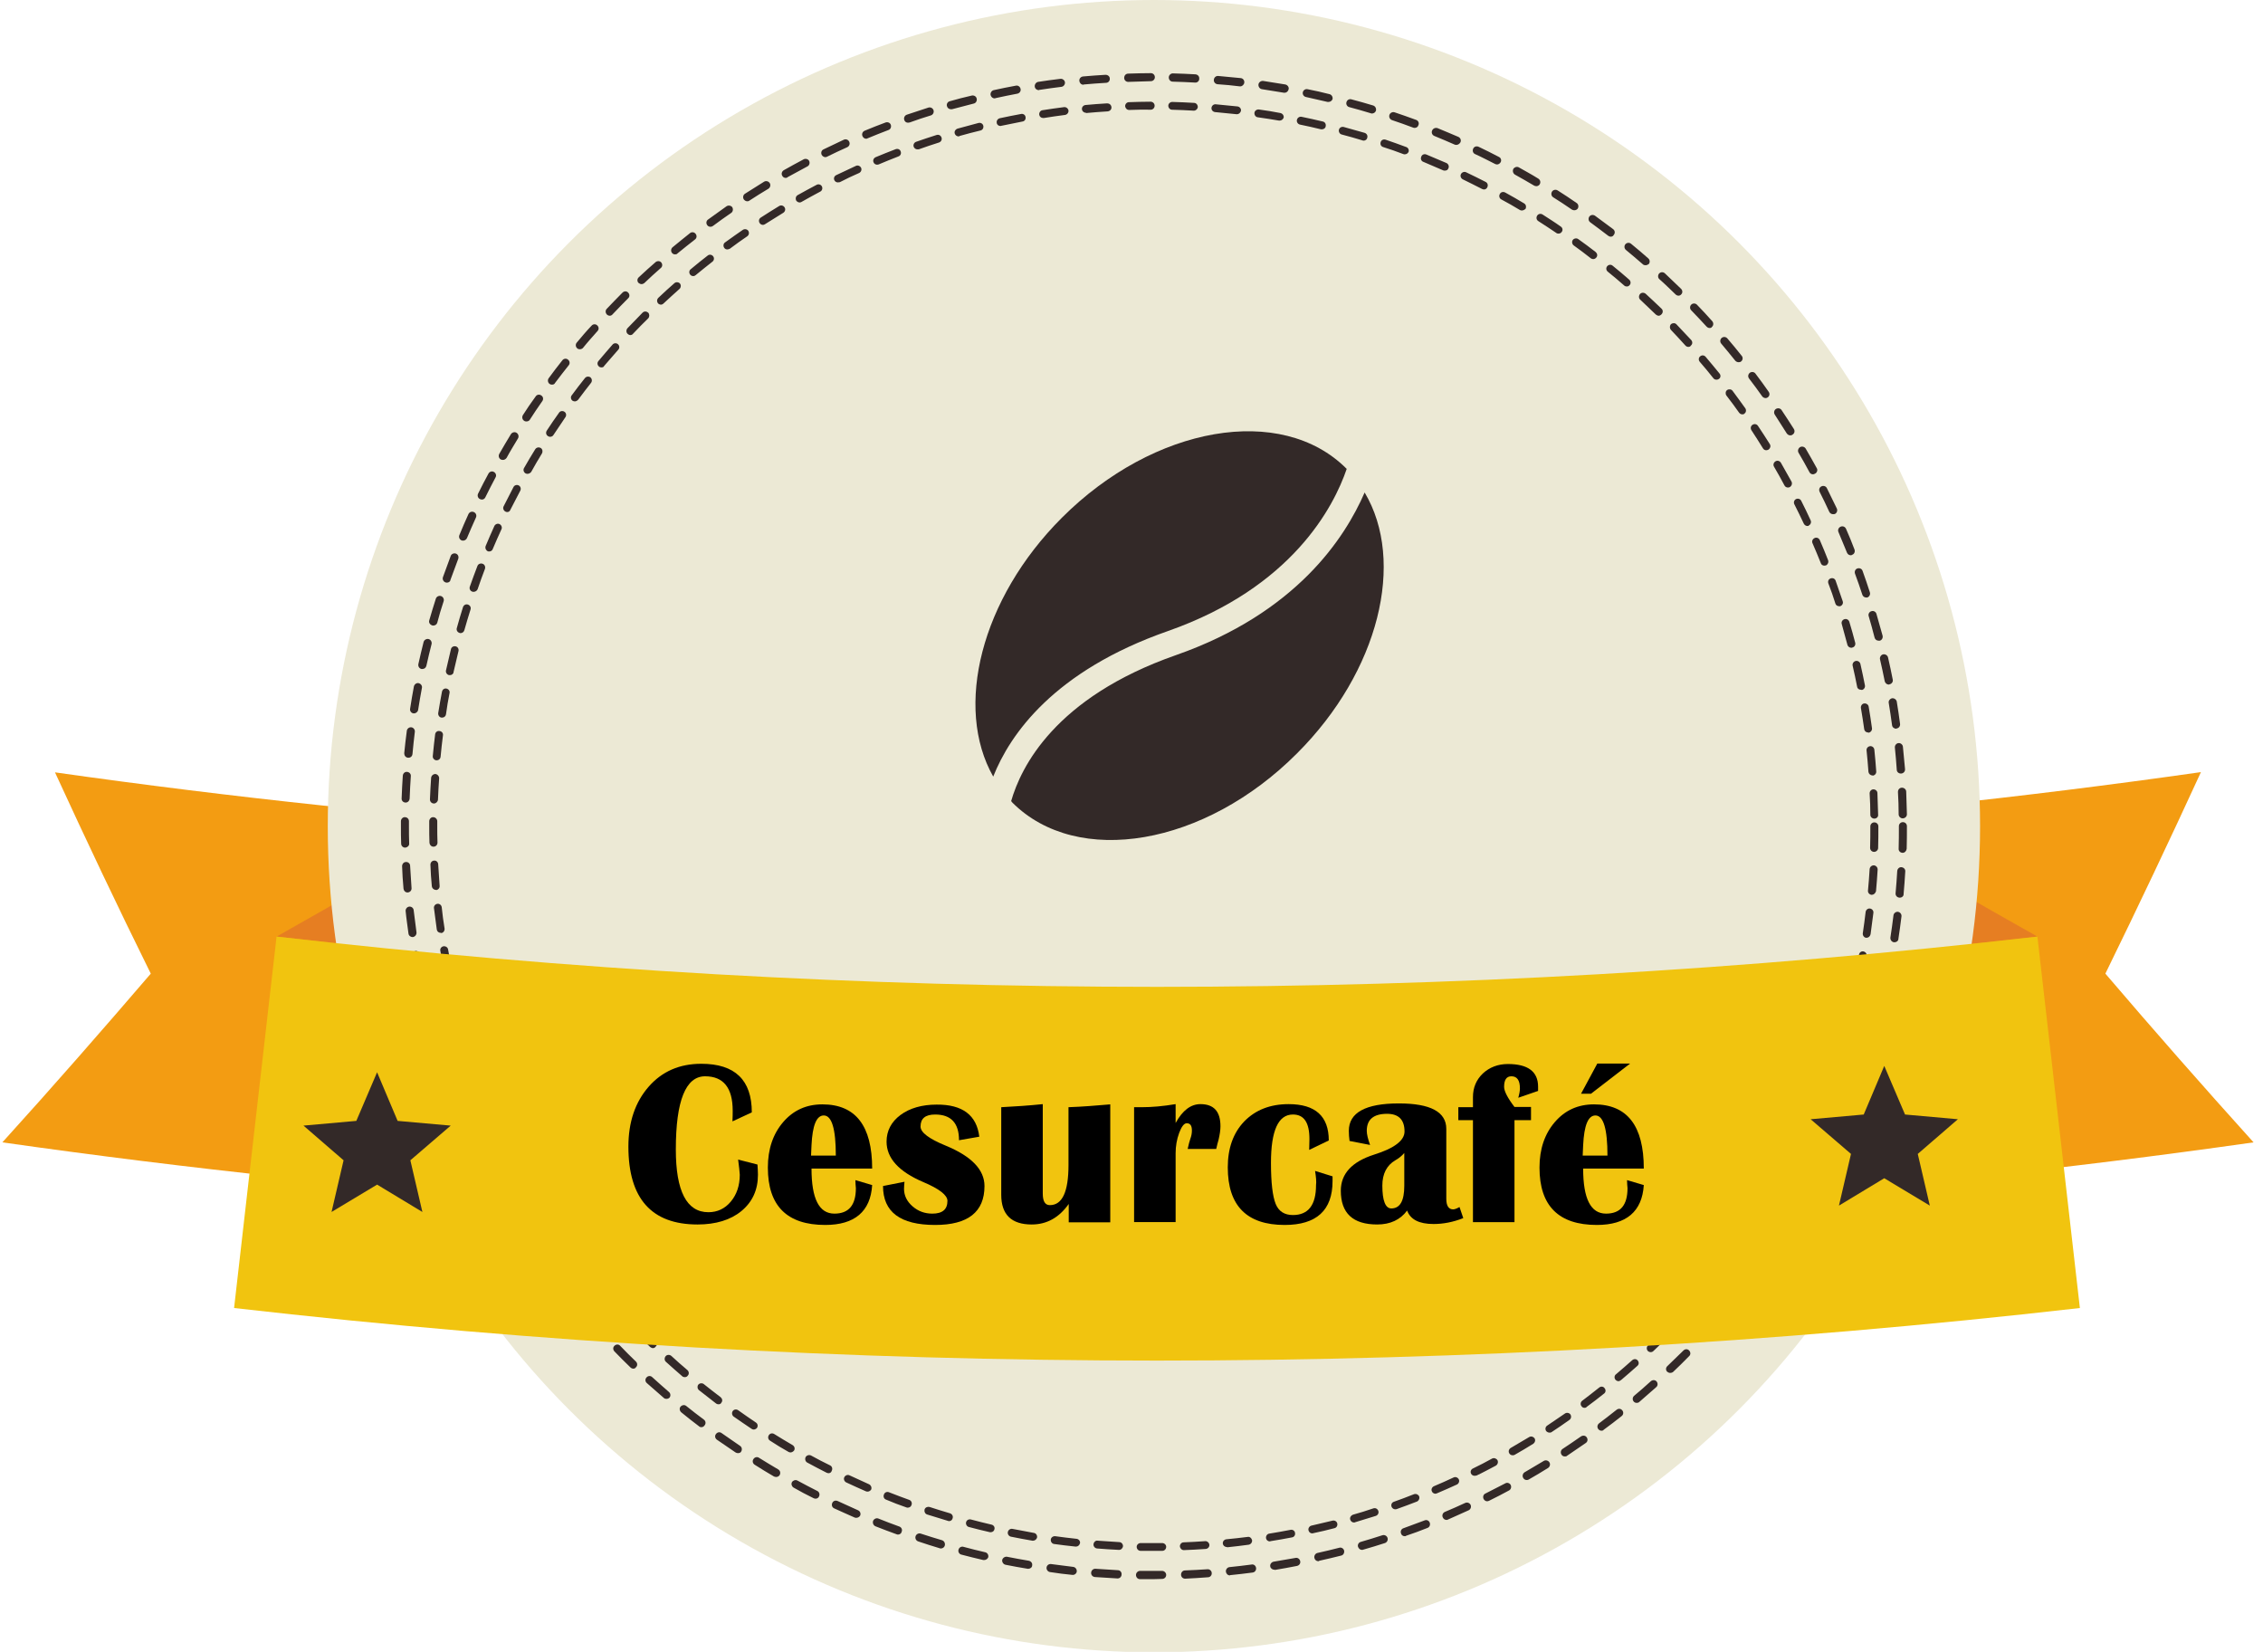 <?xml version="1.0" encoding="utf-8"?>
<!-- Generator: Adobe Illustrator 21.0.0, SVG Export Plug-In . SVG Version: 6.00 Build 0)  -->
<svg version="1.1" id="Capa_1" xmlns="http://www.w3.org/2000/svg" xmlns:xlink="http://www.w3.org/1999/xlink" x="0px" y="0px"
	 viewBox="0 0 959 700" style="enable-background:new 0 0 959 700;" xml:space="preserve">
<style type="text/css">
	.st0{fill:#F39C12;}
	.st1{fill:#E67E22;}
	.st2{fill:#ECE9D5;}
	.st3{fill:#332928;}
	.st4{fill:#F1C40F;}
</style>
<g>
	<path class="st0" d="M23.3,327.3C174.1,348.7,326,359.4,478,359.4c151.9,0,303.9-10.7,454.7-32.2c-13.1,28.5-26.6,57-40.5,85.4
		c20.5,24,41.5,47.9,62.8,71.5c-158.2,22.5-317.6,33.8-477,33.8c-159.4,0-318.8-11.3-477-33.8c21.4-23.6,42.3-47.5,62.9-71.5
		C49.9,384.3,36.4,355.8,23.3,327.3z"/>
	<path class="st1" d="M117.2,396.9c247.9,28.4,498.3,28.4,746.2,0c-27.8-15.6-55.1-31.5-82.1-47.8c-193.6,17.5-388.4,17.5-582,0
		C172.3,365.3,145,381.3,117.2,396.9z"/>
	<ellipse class="st2" cx="489" cy="350.1" rx="350.1" ry="350.1"/>
	<path class="st3" d="M489,657.2c-1.9,0-3.8,0-5.7,0c-0.9,0-1.6-0.8-1.6-1.7c0-0.9,0.8-1.6,1.7-1.6c0,0,0,0,0,0c1.9,0,3.7,0,5.6,0
		l3.5,0c0,0,0,0,0,0c0.9,0,1.7,0.7,1.7,1.6c0,0.9-0.7,1.7-1.6,1.7L489,657.2L489,657.2z M501.7,656.9c-0.9,0-1.6-0.7-1.7-1.6
		c0-0.9,0.7-1.7,1.6-1.7c3-0.1,6.1-0.3,9.1-0.5c0.8-0.1,1.7,0.6,1.8,1.5c0.1,0.9-0.6,1.7-1.5,1.8
		C507.9,656.6,504.8,656.8,501.7,656.9C501.7,656.9,501.7,656.9,501.7,656.9L501.7,656.9z M474.2,656.8
		C474.2,656.8,474.2,656.8,474.2,656.8c-3.2-0.2-6.2-0.3-9.3-0.6c-0.9-0.1-1.6-0.9-1.5-1.8c0.1-0.9,0.9-1.7,1.8-1.5
		c3,0.2,6,0.4,9.1,0.6c0.9,0,1.6,0.8,1.6,1.7C475.8,656.1,475.1,656.8,474.2,656.8L474.2,656.8z M519.9,655.6
		c-0.8,0-1.6-0.6-1.7-1.5c-0.1-0.9,0.6-1.7,1.5-1.8c3-0.3,6-0.6,9-1c0.9-0.2,1.7,0.5,1.9,1.4c0.1,0.9-0.5,1.7-1.4,1.9
		c-3,0.4-6.1,0.8-9.2,1.1C520.1,655.6,520,655.6,519.9,655.6L519.9,655.6z M456,655.4c-0.1,0-0.1,0-0.2,0c-3.1-0.3-6.1-0.7-9.1-1.1
		c-0.9-0.1-1.5-1-1.4-1.9c0.1-0.9,1-1.5,1.9-1.4c3,0.4,6,0.8,9,1.1c0.9,0.1,1.6,0.9,1.5,1.8C457.5,654.8,456.8,655.4,456,655.4
		L456,655.4z M538.1,653.2c-0.8,0-1.5-0.6-1.6-1.4c-0.1-0.9,0.5-1.8,1.4-1.9c3-0.5,6-1,9-1.6c0.9-0.2,1.8,0.4,1.9,1.3
		c0.2,0.9-0.4,1.8-1.3,1.9c-3,0.6-6,1.1-9.1,1.6C538.3,653.2,538.2,653.2,538.1,653.2L538.1,653.2z M437.8,652.9c-0.1,0-0.2,0-0.3,0
		c-3-0.5-6.1-1.1-9.1-1.7c-0.9-0.2-1.5-1.1-1.3-2c0.2-0.9,1.1-1.5,2-1.3c3,0.6,6,1.1,9,1.7c0.9,0.1,1.5,1,1.4,1.9
		C439.3,652.3,438.6,652.9,437.8,652.9L437.8,652.9z M556.1,649.8c-0.8,0-1.4-0.5-1.6-1.3c-0.2-0.9,0.4-1.8,1.3-2
		c3-0.7,5.9-1.4,8.9-2.1c0.9-0.2,1.8,0.3,2,1.2c0.2,0.9-0.3,1.8-1.2,2c-3,0.8-6,1.5-8.9,2.1C556.3,649.8,556.2,649.8,556.1,649.8
		L556.1,649.8z M419.9,649.3c-0.1,0-0.2,0-0.4,0c-3-0.7-6-1.4-8.9-2.2c-0.9-0.2-1.4-1.2-1.2-2c0.2-0.9,1.1-1.4,2-1.2
		c2.9,0.8,5.9,1.5,8.8,2.2c0.9,0.2,1.5,1.1,1.2,2C421.3,648.8,420.6,649.3,419.9,649.3L419.9,649.3z M573.8,645.2
		c-0.7,0-1.4-0.5-1.6-1.2c-0.3-0.9,0.3-1.8,1.1-2.1c2.9-0.8,5.8-1.7,8.7-2.7c0.9-0.3,1.8,0.2,2.1,1.1c0.3,0.9-0.2,1.8-1.1,2.1
		c-2.9,0.9-5.9,1.8-8.8,2.7C574.1,645.2,574,645.2,573.8,645.2L573.8,645.2z M402.2,644.6c-0.2,0-0.3,0-0.5-0.1
		c-2.9-0.9-5.9-1.8-8.8-2.7c-0.9-0.3-1.3-1.2-1.1-2.1c0.3-0.9,1.2-1.3,2.1-1.1c2.9,0.9,5.8,1.9,8.7,2.7c0.9,0.3,1.4,1.2,1.1,2.1
		C403.5,644.2,402.9,644.6,402.2,644.6L402.2,644.6z M591.3,639.6c-0.7,0-1.3-0.4-1.6-1.1c-0.3-0.9,0.1-1.8,1-2.1
		c2.9-1,5.7-2.1,8.5-3.2c0.9-0.3,1.8,0.1,2.2,0.9c0.3,0.9-0.1,1.8-0.9,2.2c-2.9,1.1-5.7,2.2-8.6,3.2
		C591.6,639.6,591.4,639.6,591.3,639.6L591.3,639.6z M384.7,638.9c-0.2,0-0.4,0-0.6-0.1c-2.9-1-5.8-2.1-8.6-3.3
		c-0.9-0.3-1.3-1.3-0.9-2.2c0.3-0.9,1.3-1.3,2.2-0.9c2.8,1.1,5.7,2.2,8.5,3.2c0.9,0.3,1.3,1.3,1,2.1
		C386.1,638.5,385.4,638.9,384.7,638.9L384.7,638.9z M608.3,633c-0.6,0-1.3-0.4-1.5-1c-0.4-0.8,0-1.8,0.9-2.2
		c2.8-1.2,5.6-2.4,8.3-3.7c0.8-0.4,1.8,0,2.2,0.8c0.4,0.8,0,1.8-0.8,2.2c-2.8,1.3-5.6,2.5-8.4,3.7C608.7,632.9,608.5,633,608.3,633
		L608.3,633z M367.7,632.1c-0.2,0-0.4,0-0.7-0.1c-2.8-1.2-5.6-2.5-8.4-3.8c-0.8-0.4-1.2-1.4-0.8-2.2c0.4-0.8,1.4-1.2,2.2-0.8
		c2.8,1.3,5.5,2.5,8.3,3.8c0.8,0.4,1.2,1.3,0.9,2.2C368.9,631.7,368.3,632.1,367.7,632.1L367.7,632.1z M624.9,625.4
		c-0.6,0-1.2-0.3-1.5-0.9c-0.4-0.8-0.1-1.8,0.8-2.2c2.7-1.3,5.4-2.7,8.1-4.2c0.8-0.4,1.8-0.1,2.3,0.7c0.4,0.8,0.1,1.8-0.7,2.3
		c-2.7,1.4-5.4,2.9-8.2,4.2C625.4,625.3,625.1,625.4,624.9,625.4L624.9,625.4z M351.1,624.3c-0.3,0-0.5-0.1-0.8-0.2
		c-2.7-1.4-5.5-2.8-8.2-4.3c-0.8-0.4-1.1-1.5-0.7-2.3c0.4-0.8,1.5-1.1,2.3-0.7c2.7,1.5,5.4,2.9,8.1,4.2c0.8,0.4,1.1,1.4,0.7,2.2
		C352.3,624,351.7,624.3,351.1,624.3L351.1,624.3z M641,616.7c-0.6,0-1.1-0.3-1.4-0.8c-0.5-0.8-0.2-1.8,0.6-2.3
		c2.6-1.5,5.2-3.1,7.8-4.6c0.8-0.5,1.8-0.2,2.3,0.5c0.5,0.8,0.2,1.8-0.5,2.3c-2.6,1.6-5.2,3.2-7.9,4.7
		C641.6,616.7,641.3,616.7,641,616.7L641,616.7z M335,615.5c-0.3,0-0.6-0.1-0.8-0.2c-2.7-1.5-5.3-3.1-7.9-4.8
		c-0.8-0.5-1-1.5-0.5-2.3c0.5-0.8,1.5-1,2.3-0.5c2.6,1.6,5.2,3.2,7.8,4.7c0.8,0.5,1.1,1.5,0.6,2.3
		C336.1,615.2,335.5,615.5,335,615.5L335,615.5z M656.6,607.1c-0.5,0-1.1-0.3-1.4-0.7c-0.5-0.8-0.3-1.8,0.5-2.3
		c2.5-1.7,5-3.4,7.5-5.1c0.7-0.5,1.8-0.3,2.3,0.4c0.5,0.8,0.3,1.8-0.4,2.3c-2.5,1.8-5,3.5-7.6,5.2
		C657.2,607.1,656.9,607.1,656.6,607.1L656.6,607.1z M319.4,605.8c-0.3,0-0.6-0.1-0.9-0.3c-2.6-1.7-5.1-3.5-7.6-5.2
		c-0.7-0.5-0.9-1.6-0.4-2.3c0.5-0.8,1.6-0.9,2.3-0.4c2.5,1.8,5,3.5,7.5,5.2c0.8,0.5,1,1.5,0.5,2.3
		C320.5,605.5,319.9,605.8,319.4,605.8L319.4,605.8z M671.5,596.6c-0.5,0-1-0.2-1.3-0.7c-0.6-0.7-0.4-1.8,0.3-2.3
		c2.4-1.8,4.8-3.7,7.2-5.6c0.7-0.6,1.8-0.5,2.3,0.3c0.6,0.7,0.5,1.8-0.3,2.3c-2.4,1.9-4.8,3.8-7.3,5.6
		C672.2,596.5,671.9,596.6,671.5,596.6L671.5,596.6z M304.5,595.1c-0.4,0-0.7-0.1-1-0.3c-2.4-1.9-4.9-3.8-7.3-5.7
		c-0.7-0.6-0.8-1.6-0.3-2.3c0.6-0.7,1.6-0.8,2.3-0.3c2.4,1.9,4.8,3.8,7.2,5.6c0.7,0.6,0.9,1.6,0.3,2.3
		C305.5,594.9,305,595.1,304.5,595.1L304.5,595.1z M685.9,585.3c-0.5,0-0.9-0.2-1.3-0.6c-0.6-0.7-0.5-1.8,0.2-2.3
		c2.3-2,4.6-3.9,6.9-6c0.7-0.6,1.7-0.6,2.3,0.1c0.6,0.7,0.6,1.7-0.1,2.3c-2.3,2-4.6,4.1-6.9,6C686.6,585.1,686.2,585.3,685.9,585.3
		L685.9,585.3z M290.2,583.6c-0.4,0-0.8-0.1-1.1-0.4c-2.3-2-4.6-4-6.9-6.1c-0.7-0.6-0.7-1.7-0.1-2.4c0.6-0.7,1.7-0.7,2.4-0.1
		c2.2,2,4.5,4.1,6.8,6c0.7,0.6,0.8,1.7,0.2,2.3C291.2,583.4,290.7,583.6,290.2,583.6L290.2,583.6z M699.5,573
		c-0.4,0-0.9-0.2-1.2-0.5c-0.6-0.7-0.6-1.7,0.1-2.4c2.2-2.1,4.4-4.2,6.5-6.4c0.6-0.7,1.7-0.7,2.4,0c0.6,0.6,0.7,1.7,0,2.4
		c-2.2,2.2-4.4,4.3-6.6,6.4C700.3,572.9,699.9,573,699.5,573L699.5,573z M276.7,571.3c-0.4,0-0.8-0.2-1.2-0.5
		c-2.2-2.1-4.4-4.3-6.5-6.5c-0.6-0.7-0.6-1.7,0-2.4c0.7-0.6,1.7-0.6,2.4,0c2.1,2.2,4.3,4.3,6.5,6.4c0.7,0.6,0.7,1.7,0,2.3
		C277.6,571.1,277.1,571.3,276.7,571.3L276.7,571.3z M712.4,560c-0.4,0-0.8-0.2-1.1-0.4c-0.7-0.6-0.7-1.7-0.1-2.4
		c2.1-2.2,4.1-4.5,6.1-6.8c0.6-0.7,1.7-0.8,2.3-0.2c0.7,0.6,0.8,1.7,0.1,2.3c-2,2.3-4.1,4.6-6.2,6.8
		C713.3,559.8,712.8,560,712.4,560L712.4,560z M263.9,558.2c-0.5,0-0.9-0.2-1.2-0.5c-2.1-2.3-4.1-4.6-6.1-6.9
		c-0.6-0.7-0.5-1.7,0.2-2.4c0.7-0.6,1.7-0.5,2.3,0.2c2,2.3,4,4.6,6.1,6.8c0.6,0.7,0.6,1.7-0.1,2.3
		C264.7,558,264.3,558.2,263.9,558.2L263.9,558.2z M724.5,546.3c-0.4,0-0.8-0.1-1.1-0.4c-0.7-0.6-0.8-1.6-0.2-2.3
		c1.9-2.3,3.8-4.7,5.7-7.1c0.6-0.7,1.6-0.9,2.3-0.3c0.7,0.6,0.9,1.6,0.3,2.3c-1.9,2.4-3.8,4.8-5.8,7.2
		C725.4,546.1,724.9,546.3,724.5,546.3L724.5,546.3z M252,544.3c-0.5,0-1-0.2-1.3-0.6c-1.9-2.4-3.8-4.8-5.7-7.2
		c-0.6-0.7-0.4-1.8,0.3-2.3c0.7-0.6,1.8-0.4,2.3,0.3c1.8,2.4,3.7,4.8,5.6,7.1c0.6,0.7,0.5,1.8-0.2,2.3
		C252.7,544.2,252.3,544.3,252,544.3L252,544.3z M735.7,531.8c-0.3,0-0.7-0.1-1-0.3c-0.7-0.5-0.9-1.6-0.4-2.3
		c1.8-2.5,3.6-4.9,5.3-7.4c0.5-0.8,1.6-0.9,2.3-0.4c0.8,0.5,1,1.6,0.4,2.3c-1.7,2.5-3.5,5-5.3,7.5
		C736.7,531.6,736.2,531.8,735.7,531.8L735.7,531.8z M240.9,529.8c-0.5,0-1-0.2-1.4-0.7c-1.8-2.5-3.5-5-5.3-7.5
		c-0.5-0.8-0.3-1.8,0.4-2.3c0.8-0.5,1.8-0.3,2.3,0.4c1.7,2.5,3.4,5,5.2,7.5c0.5,0.7,0.4,1.8-0.4,2.3
		C241.5,529.7,241.2,529.8,240.9,529.8L240.9,529.8z M746.1,516.7c-0.3,0-0.6-0.1-0.9-0.3c-0.8-0.5-1-1.5-0.5-2.3
		c1.6-2.6,3.3-5.1,4.8-7.7c0.5-0.8,1.5-1,2.3-0.6c0.8,0.5,1,1.5,0.6,2.3c-1.6,2.6-3.2,5.2-4.9,7.8
		C747.2,516.4,746.6,516.7,746.1,516.7L746.1,516.7z M230.6,514.6c-0.6,0-1.1-0.3-1.4-0.8c-1.6-2.6-3.2-5.2-4.8-7.8
		c-0.5-0.8-0.2-1.8,0.6-2.3c0.8-0.5,1.8-0.2,2.3,0.6c1.5,2.6,3.1,5.2,4.7,7.8c0.5,0.8,0.3,1.8-0.5,2.3
		C231.2,514.5,230.9,514.6,230.6,514.6L230.6,514.6z M755.5,501c-0.3,0-0.6-0.1-0.8-0.2c-0.8-0.5-1.1-1.5-0.6-2.3
		c1.5-2.6,2.9-5.3,4.3-8c0.4-0.8,1.4-1.1,2.2-0.7c0.8,0.4,1.1,1.4,0.7,2.2c-1.4,2.7-2.9,5.4-4.4,8.1
		C756.7,500.7,756.1,501,755.5,501L755.5,501z M221.3,498.9c-0.6,0-1.2-0.3-1.5-0.9c-1.5-2.7-2.9-5.4-4.3-8.1
		c-0.4-0.8-0.1-1.8,0.7-2.2c0.8-0.4,1.8-0.1,2.2,0.7c1.4,2.7,2.8,5.4,4.3,8c0.4,0.8,0.1,1.8-0.7,2.3
		C221.9,498.8,221.6,498.9,221.3,498.9L221.3,498.9z M764,484.7c-0.2,0-0.5-0.1-0.7-0.2c-0.8-0.4-1.2-1.4-0.8-2.2
		c1.3-2.7,2.6-5.5,3.9-8.3c0.4-0.8,1.4-1.2,2.2-0.8c0.8,0.4,1.2,1.4,0.8,2.2c-1.3,2.8-2.6,5.6-3.9,8.4
		C765.2,484.4,764.6,484.7,764,484.7L764,484.7z M213,482.6c-0.6,0-1.2-0.3-1.5-1c-1.3-2.8-2.6-5.5-3.8-8.4c-0.4-0.8,0-1.8,0.9-2.2
		c0.8-0.4,1.8,0,2.2,0.9c1.2,2.8,2.5,5.5,3.8,8.3c0.4,0.8,0,1.8-0.8,2.2C213.5,482.6,213.2,482.6,213,482.6L213,482.6z M771.5,467.9
		c-0.2,0-0.4,0-0.6-0.1c-0.9-0.4-1.3-1.3-0.9-2.2c1.2-2.8,2.3-5.6,3.4-8.5c0.3-0.9,1.3-1.3,2.1-1c0.9,0.3,1.3,1.3,1,2.1
		c-1.1,2.9-2.2,5.7-3.4,8.6C772.8,467.6,772.2,467.9,771.5,467.9L771.5,467.9z M205.7,465.9c-0.7,0-1.3-0.4-1.5-1
		c-1.1-2.8-2.3-5.7-3.3-8.6c-0.3-0.9,0.1-1.8,1-2.1c0.9-0.3,1.8,0.1,2.1,1c1.1,2.9,2.1,5.7,3.3,8.5c0.3,0.9-0.1,1.8-0.9,2.2
		C206.1,465.9,205.9,465.9,205.7,465.9L205.7,465.9z M778,450.8c-0.2,0-0.4,0-0.5-0.1c-0.9-0.3-1.3-1.2-1-2.1c1-2.9,1.9-5.8,2.8-8.7
		c0.3-0.9,1.2-1.4,2.1-1.1c0.9,0.3,1.4,1.2,1.1,2.1c-0.9,2.9-1.9,5.9-2.9,8.8C779.3,450.3,778.7,450.8,778,450.8L778,450.8z
		 M199.3,448.7c-0.7,0-1.3-0.4-1.6-1.1c-1-2.9-1.9-5.8-2.8-8.8c-0.3-0.9,0.2-1.8,1.1-2.1c0.9-0.3,1.8,0.2,2.1,1.1
		c0.9,2.9,1.8,5.8,2.8,8.7c0.3,0.9-0.2,1.8-1.1,2.1C199.7,448.7,199.5,448.7,199.3,448.7L199.3,448.7z M783.4,433.2
		c-0.1,0-0.3,0-0.4-0.1c-0.9-0.2-1.4-1.2-1.2-2c0.8-2.9,1.6-5.9,2.3-8.8c0.2-0.9,1.1-1.4,2-1.2c0.9,0.2,1.4,1.1,1.2,2
		c-0.7,3-1.5,6-2.3,8.9C784.8,432.7,784.1,433.2,783.4,433.2L783.4,433.2z M194.1,431.2c-0.7,0-1.4-0.5-1.6-1.2
		c-0.8-3-1.5-5.9-2.3-8.9c-0.2-0.9,0.3-1.8,1.2-2c0.9-0.2,1.8,0.3,2,1.2c0.7,3,1.4,5.9,2.2,8.8c0.2,0.9-0.3,1.8-1.2,2
		C194.4,431.2,194.2,431.2,194.1,431.2L194.1,431.2z M787.7,415.4c-0.1,0-0.2,0-0.4,0c-0.9-0.2-1.5-1.1-1.3-2c0.6-3,1.2-5.9,1.8-8.9
		c0.2-0.9,1-1.5,1.9-1.3c0.9,0.2,1.5,1,1.3,1.9c-0.5,3-1.1,6-1.8,9C789.2,414.9,788.5,415.4,787.7,415.4L787.7,415.4z M189.9,413.3
		c-0.8,0-1.5-0.5-1.6-1.3c-0.6-3-1.2-6-1.7-9.1c-0.2-0.9,0.5-1.8,1.4-1.9c0.9-0.1,1.8,0.5,1.9,1.4c0.5,3,1.1,6,1.7,8.9
		c0.2,0.9-0.4,1.8-1.3,2C190.1,413.3,190,413.3,189.9,413.3L189.9,413.3z M791,397.4c-0.1,0-0.2,0-0.2,0c-0.9-0.1-1.5-1-1.4-1.9
		c0.4-3,0.9-6,1.2-9c0.1-0.9,0.9-1.6,1.8-1.5c0.9,0.1,1.6,0.9,1.5,1.8c-0.4,3.1-0.8,6.1-1.2,9.1C792.5,396.8,791.8,397.4,791,397.4
		L791,397.4z M186.7,395.3c-0.8,0-1.5-0.6-1.6-1.4c-0.4-3-0.8-6.1-1.2-9.1c-0.1-0.9,0.6-1.7,1.5-1.8c0.9-0.1,1.7,0.6,1.8,1.5
		c0.3,3,0.7,6,1.2,9c0.1,0.9-0.5,1.8-1.4,1.9C186.9,395.3,186.8,395.3,186.7,395.3L186.7,395.3z M793.2,379.2c-0.1,0-0.1,0-0.1,0
		c-0.9-0.1-1.6-0.9-1.5-1.8c0.3-3,0.5-6,0.7-9.1c0.1-0.9,0.8-1.6,1.8-1.6c0.9,0.1,1.6,0.8,1.6,1.8c-0.2,3.1-0.4,6.1-0.7,9.2
		C794.7,378.6,794,379.2,793.2,379.2L793.2,379.2z M184.7,377.1c-0.9,0-1.6-0.7-1.7-1.5c-0.3-3.1-0.5-6.1-0.6-9.2
		c0-0.9,0.7-1.7,1.6-1.7c0.9-0.1,1.7,0.7,1.7,1.6c0.2,3,0.4,6.1,0.6,9.1c0.1,0.9-0.6,1.7-1.5,1.8
		C184.8,377.1,184.7,377.1,184.7,377.1L184.7,377.1z M794.2,361C794.2,361,794.2,361,794.2,361c-1,0-1.7-0.8-1.7-1.7
		c0.1-3,0.1-6.1,0.1-9.1c0-0.9,0.7-1.7,1.7-1.7c0.9,0,1.7,0.7,1.7,1.7c0,3.1,0,6.1-0.1,9.2C795.9,360.2,795.1,361,794.2,361
		L794.2,361z M183.7,358.8c-0.9,0-1.6-0.7-1.7-1.6c-0.1-2.3-0.1-4.7-0.1-7.1l0-2.1c0-0.9,0.8-1.8,1.7-1.7c0.9,0,1.7,0.8,1.7,1.7
		l0,2.1c0,2.3,0,4.7,0.1,7C185.4,358,184.7,358.8,183.7,358.8C183.7,358.8,183.7,358.8,183.7,358.8L183.7,358.8z M794.3,346.9
		c-0.9,0-1.7-0.7-1.7-1.6c0-3-0.1-6.1-0.3-9.1c0-0.9,0.7-1.7,1.6-1.7c0.9,0,1.7,0.7,1.7,1.6c0.1,3.1,0.2,6.1,0.3,9.2
		C796,346.1,795.3,346.9,794.3,346.9C794.4,346.9,794.3,346.9,794.3,346.9L794.3,346.9z M183.9,340.5
		C183.8,340.5,183.8,340.5,183.9,340.5c-1,0-1.7-0.8-1.7-1.7c0.1-3.1,0.3-6.1,0.5-9.2c0.1-0.9,0.9-1.6,1.8-1.6
		c0.9,0.1,1.6,0.9,1.6,1.8c-0.2,3-0.4,6.1-0.5,9.1C185.5,339.8,184.7,340.5,183.9,340.5L183.9,340.5z M793.5,328.6
		c-0.9,0-1.6-0.7-1.7-1.5c-0.2-3-0.5-6.1-0.8-9.1c-0.1-0.9,0.6-1.7,1.5-1.8c0.9-0.1,1.7,0.6,1.8,1.5c0.3,3,0.6,6.1,0.8,9.2
		c0.1,0.9-0.6,1.7-1.5,1.8C793.6,328.6,793.5,328.6,793.5,328.6L793.5,328.6z M185.1,322.2c-0.1,0-0.1,0-0.2,0
		c-0.9-0.1-1.6-0.9-1.5-1.8c0.3-3.1,0.6-6.1,1-9.2c0.1-0.9,0.9-1.6,1.9-1.4c0.9,0.1,1.6,0.9,1.4,1.9c-0.4,3-0.7,6-1,9.1
		C186.6,321.6,185.9,322.2,185.1,322.2L185.1,322.2z M791.6,310.4c-0.8,0-1.5-0.6-1.6-1.4c-0.4-3-0.9-6-1.4-9
		c-0.1-0.9,0.5-1.8,1.4-1.9c0.9-0.1,1.8,0.5,1.9,1.4c0.5,3,1,6.1,1.4,9.1c0.1,0.9-0.5,1.7-1.4,1.9
		C791.7,310.4,791.7,310.4,791.6,310.4L791.6,310.4z M187.4,304.1c-0.1,0-0.2,0-0.3,0c-0.9-0.1-1.5-1-1.4-1.9c0.5-3,1-6.1,1.6-9.1
		c0.2-0.9,1-1.5,1.9-1.3c0.9,0.2,1.5,1,1.3,1.9c-0.6,3-1.1,6-1.5,9C188.9,303.5,188.2,304.1,187.4,304.1L187.4,304.1z M788.6,292.3
		c-0.8,0-1.5-0.5-1.6-1.3c-0.6-3-1.2-6-1.9-8.9c-0.2-0.9,0.4-1.8,1.3-2c0.9-0.2,1.8,0.4,2,1.3c0.7,3,1.3,6,1.9,9
		c0.2,0.9-0.4,1.8-1.3,2C788.8,292.3,788.7,292.3,788.6,292.3L788.6,292.3z M190.7,286.1c-0.1,0-0.2,0-0.4,0c-0.9-0.2-1.5-1.1-1.3-2
		c0.7-3,1.4-6,2.1-9c0.2-0.9,1.1-1.4,2-1.2c0.9,0.2,1.4,1.1,1.2,2c-0.7,2.9-1.4,5.9-2.1,8.9C192.2,285.5,191.5,286.1,190.7,286.1
		L190.7,286.1z M784.5,274.5c-0.7,0-1.4-0.5-1.6-1.2c-0.8-2.9-1.6-5.9-2.4-8.8c-0.3-0.9,0.2-1.8,1.1-2.1c0.9-0.3,1.8,0.2,2.1,1.1
		c0.9,2.9,1.7,5.9,2.5,8.9c0.2,0.9-0.3,1.8-1.2,2C784.8,274.5,784.6,274.5,784.5,274.5L784.5,274.5z M195.2,268.3
		c-0.2,0-0.3,0-0.5-0.1c-0.9-0.3-1.4-1.2-1.1-2.1c0.8-3,1.7-5.9,2.6-8.8c0.3-0.9,1.2-1.4,2.1-1.1c0.9,0.3,1.4,1.2,1.1,2.1
		c-0.9,2.9-1.8,5.8-2.6,8.7C196.6,267.8,195.9,268.3,195.2,268.3L195.2,268.3z M779.4,256.9c-0.7,0-1.4-0.4-1.6-1.1
		c-0.9-2.9-1.9-5.8-3-8.6c-0.3-0.9,0.1-1.8,1-2.1c0.9-0.3,1.8,0.1,2.1,1c1,2.9,2,5.8,3,8.7c0.3,0.9-0.2,1.8-1.1,2.1
		C779.7,256.9,779.5,256.9,779.4,256.9L779.4,256.9z M200.7,250.8c-0.2,0-0.4,0-0.6-0.1c-0.9-0.3-1.3-1.3-1-2.1
		c1-2.9,2.1-5.8,3.2-8.7c0.3-0.9,1.3-1.3,2.2-1c0.9,0.3,1.3,1.3,1,2.2c-1.1,2.8-2.1,5.7-3.1,8.6
		C202.1,250.4,201.4,250.8,200.7,250.8L200.7,250.8z M773.1,239.7c-0.7,0-1.3-0.4-1.5-1.1c-1.1-2.8-2.3-5.6-3.5-8.4
		c-0.4-0.8,0-1.8,0.9-2.2c0.8-0.4,1.8,0,2.2,0.9c1.2,2.8,2.4,5.6,3.5,8.5c0.3,0.9-0.1,1.8-0.9,2.2
		C773.6,239.6,773.3,239.7,773.1,239.7L773.1,239.7z M207.3,233.7c-0.2,0-0.4,0-0.6-0.1c-0.8-0.4-1.2-1.3-0.9-2.2
		c1.2-2.8,2.4-5.7,3.7-8.5c0.4-0.8,1.4-1.2,2.2-0.8c0.8,0.4,1.2,1.4,0.8,2.2c-1.3,2.8-2.5,5.6-3.7,8.4
		C208.6,233.3,208,233.7,207.3,233.7L207.3,233.7z M765.9,222.9c-0.6,0-1.2-0.4-1.5-1c-1.3-2.7-2.6-5.5-4-8.2
		c-0.4-0.8-0.1-1.8,0.7-2.2c0.8-0.4,1.8-0.1,2.2,0.7c1.4,2.7,2.7,5.5,4,8.3c0.4,0.8,0,1.8-0.8,2.2
		C766.4,222.9,766.2,222.9,765.9,222.9L765.9,222.9z M214.9,217c-0.2,0-0.5-0.1-0.7-0.2c-0.8-0.4-1.2-1.4-0.8-2.2
		c1.4-2.8,2.8-5.5,4.2-8.2c0.4-0.8,1.4-1.1,2.2-0.7c0.8,0.4,1.1,1.4,0.7,2.2c-1.4,2.7-2.8,5.4-4.2,8.1
		C216.1,216.6,215.6,217,214.9,217L214.9,217z M757.7,206.6c-0.6,0-1.2-0.3-1.5-0.9c-1.4-2.7-2.9-5.3-4.4-7.9
		c-0.5-0.8-0.2-1.8,0.6-2.3c0.8-0.5,1.8-0.2,2.3,0.6c1.5,2.6,3,5.3,4.5,8c0.4,0.8,0.1,1.8-0.7,2.3
		C758.3,206.5,758,206.6,757.7,206.6L757.7,206.6z M223.5,200.8c-0.3,0-0.6-0.1-0.8-0.2c-0.8-0.5-1.1-1.5-0.6-2.3
		c1.5-2.7,3.1-5.3,4.7-7.9c0.5-0.8,1.5-1,2.3-0.6c0.8,0.5,1,1.5,0.6,2.3c-1.6,2.6-3.1,5.2-4.6,7.9
		C224.7,200.5,224.1,200.8,223.5,200.8L223.5,200.8z M748.5,190.8c-0.6,0-1.1-0.3-1.4-0.8c-1.6-2.6-3.2-5.1-4.9-7.7
		c-0.5-0.8-0.3-1.8,0.5-2.3c0.8-0.5,1.8-0.3,2.3,0.5c1.7,2.6,3.4,5.1,5,7.7c0.5,0.8,0.2,1.8-0.5,2.3
		C749.1,190.7,748.8,190.8,748.5,190.8L748.5,190.8z M233.1,185.1c-0.3,0-0.6-0.1-0.9-0.3c-0.8-0.5-1-1.5-0.5-2.3
		c1.7-2.6,3.4-5.1,5.2-7.6c0.5-0.8,1.6-0.9,2.3-0.4c0.8,0.5,0.9,1.6,0.4,2.3c-1.7,2.5-3.4,5-5.1,7.6
		C234.2,184.9,233.6,185.1,233.1,185.1L233.1,185.1z M738.4,175.6c-0.5,0-1-0.2-1.4-0.7c-1.8-2.5-3.5-4.9-5.4-7.3
		c-0.5-0.7-0.4-1.8,0.3-2.3c0.7-0.5,1.8-0.4,2.3,0.3c1.8,2.4,3.6,4.9,5.4,7.4c0.5,0.7,0.4,1.8-0.4,2.3
		C739.1,175.5,738.8,175.6,738.4,175.6L738.4,175.6z M243.6,170.1c-0.3,0-0.7-0.1-1-0.3c-0.7-0.5-0.9-1.6-0.3-2.3
		c1.8-2.5,3.7-4.9,5.6-7.3c0.6-0.7,1.6-0.8,2.3-0.3c0.7,0.6,0.8,1.6,0.3,2.3c-1.9,2.4-3.7,4.8-5.5,7.2
		C244.6,169.8,244.1,170.1,243.6,170.1L243.6,170.1z M727.4,160.9c-0.5,0-1-0.2-1.3-0.6c-1.9-2.4-3.8-4.7-5.8-7
		c-0.6-0.7-0.5-1.8,0.2-2.3c0.7-0.6,1.7-0.5,2.3,0.2c2,2.3,3.9,4.7,5.9,7.1c0.6,0.7,0.5,1.8-0.3,2.3
		C728.1,160.8,727.8,160.9,727.4,160.9L727.4,160.9z M254.9,155.7c-0.4,0-0.8-0.1-1.1-0.4c-0.7-0.6-0.8-1.6-0.2-2.3c2-2.4,4-4.7,6-7
		c0.6-0.7,1.7-0.7,2.3-0.1c0.7,0.6,0.7,1.7,0.1,2.3c-2,2.3-4,4.6-6,6.9C255.9,155.5,255.4,155.7,254.9,155.7L254.9,155.7z
		 M715.5,147c-0.5,0-0.9-0.2-1.2-0.5c-2-2.2-4.1-4.5-6.2-6.7c-0.6-0.7-0.6-1.7,0-2.4c0.7-0.6,1.7-0.6,2.3,0c2.1,2.2,4.2,4.5,6.3,6.7
		c0.6,0.7,0.6,1.7-0.1,2.3C716.3,146.9,715.9,147,715.5,147L715.5,147z M267.1,142c-0.4,0-0.8-0.2-1.1-0.5c-0.7-0.6-0.7-1.7-0.1-2.4
		c2.1-2.2,4.3-4.4,6.4-6.6c0.7-0.7,1.7-0.6,2.4,0c0.6,0.7,0.6,1.7,0,2.4c-2.2,2.1-4.3,4.3-6.4,6.5C268,141.8,267.6,142,267.1,142
		L267.1,142z M702.9,133.8c-0.4,0-0.8-0.2-1.2-0.5c-2.2-2.1-4.4-4.2-6.6-6.3c-0.7-0.6-0.7-1.7-0.1-2.4c0.6-0.7,1.7-0.7,2.4-0.1
		c2.3,2.1,4.5,4.2,6.7,6.3c0.7,0.6,0.7,1.7,0,2.4C703.7,133.6,703.3,133.8,702.9,133.8L702.9,133.8z M280.1,129.1
		c-0.4,0-0.9-0.2-1.2-0.5c-0.6-0.7-0.6-1.7,0.1-2.4c2.2-2.1,4.5-4.2,6.8-6.2c0.7-0.6,1.7-0.5,2.3,0.1c0.6,0.7,0.5,1.7-0.1,2.3
		c-2.3,2-4.5,4.1-6.7,6.1C280.9,128.9,280.5,129.1,280.1,129.1L280.1,129.1z M689.4,121.4c-0.4,0-0.8-0.1-1.1-0.4
		c-2.3-2-4.6-4-7-5.9c-0.7-0.6-0.8-1.6-0.2-2.3c0.6-0.7,1.6-0.8,2.3-0.2c2.4,1.9,4.7,3.9,7,5.9c0.7,0.6,0.8,1.7,0.2,2.3
		C690.3,121.2,689.9,121.4,689.4,121.4L689.4,121.4z M293.8,117c-0.5,0-1-0.2-1.3-0.6c-0.6-0.7-0.5-1.8,0.2-2.3
		c2.4-2,4.7-3.9,7.2-5.8c0.7-0.6,1.8-0.4,2.3,0.3c0.6,0.7,0.4,1.8-0.3,2.3c-2.4,1.9-4.8,3.8-7.1,5.7
		C294.6,116.8,294.2,117,293.8,117L293.8,117z M675.2,109.8c-0.4,0-0.7-0.1-1-0.3c-2.4-1.9-4.8-3.7-7.3-5.5
		c-0.7-0.5-0.9-1.6-0.4-2.3c0.5-0.7,1.6-0.9,2.3-0.4c2.5,1.8,5,3.6,7.4,5.5c0.7,0.6,0.9,1.6,0.3,2.3
		C676.2,109.5,675.7,109.8,675.2,109.8L675.2,109.8z M308.2,105.7c-0.5,0-1-0.2-1.3-0.7c-0.5-0.7-0.4-1.8,0.4-2.3
		c2.5-1.8,5-3.6,7.5-5.3c0.8-0.5,1.8-0.3,2.3,0.4c0.5,0.8,0.3,1.8-0.4,2.3c-2.5,1.7-5,3.5-7.4,5.3
		C308.9,105.6,308.5,105.7,308.2,105.7L308.2,105.7z M660.4,99c-0.3,0-0.7-0.1-0.9-0.3c-2.5-1.7-5.1-3.4-7.6-5
		c-0.8-0.5-1-1.5-0.5-2.3c0.5-0.8,1.5-1,2.3-0.5c2.6,1.7,5.2,3.3,7.7,5.1c0.8,0.5,1,1.6,0.4,2.3C661.5,98.8,660.9,99,660.4,99
		L660.4,99z M323.3,95.3c-0.5,0-1.1-0.3-1.4-0.8c-0.5-0.8-0.3-1.8,0.5-2.3c2.6-1.7,5.2-3.3,7.8-4.9c0.8-0.5,1.8-0.2,2.3,0.6
		c0.5,0.8,0.2,1.8-0.6,2.3c-2.6,1.6-5.2,3.2-7.7,4.8C323.9,95.2,323.6,95.3,323.3,95.3L323.3,95.3z M644.9,89.2
		c-0.3,0-0.6-0.1-0.8-0.2c-2.6-1.6-5.3-3.1-7.9-4.5c-0.8-0.4-1.1-1.5-0.6-2.3c0.4-0.8,1.4-1.1,2.3-0.6c2.7,1.5,5.4,3,8,4.6
		c0.8,0.5,1,1.5,0.6,2.3C646,88.9,645.5,89.2,644.9,89.2L644.9,89.2z M338.9,85.8c-0.6,0-1.1-0.3-1.5-0.8c-0.4-0.8-0.2-1.8,0.6-2.3
		c2.7-1.5,5.4-3,8.1-4.4c0.8-0.4,1.8-0.1,2.2,0.7c0.4,0.8,0.1,1.8-0.7,2.2c-2.7,1.4-5.3,2.9-8,4.4C339.4,85.7,339.2,85.8,338.9,85.8
		L338.9,85.8z M628.9,80.3c-0.3,0-0.5-0.1-0.8-0.2c-2.7-1.4-5.4-2.7-8.2-4.1c-0.8-0.4-1.2-1.4-0.8-2.2c0.4-0.8,1.4-1.2,2.2-0.8
		c2.8,1.3,5.5,2.7,8.3,4.1c0.8,0.4,1.1,1.4,0.7,2.2C630.1,79.9,629.5,80.3,628.9,80.3L628.9,80.3z M355.1,77.3
		c-0.6,0-1.2-0.3-1.5-0.9c-0.4-0.8-0.1-1.8,0.8-2.2c2.7-1.3,5.5-2.6,8.3-3.9c0.8-0.4,1.8,0,2.2,0.8c0.4,0.8,0,1.8-0.8,2.2
		c-2.8,1.2-5.5,2.5-8.2,3.9C355.5,77.2,355.3,77.3,355.1,77.3L355.1,77.3z M612.3,72.3c-0.2,0-0.5,0-0.7-0.1
		c-2.8-1.2-5.6-2.4-8.4-3.6c-0.9-0.3-1.3-1.3-0.9-2.2c0.3-0.9,1.3-1.3,2.2-0.9c2.9,1.2,5.7,2.4,8.5,3.6c0.8,0.4,1.2,1.4,0.8,2.2
		C613.6,72,613,72.3,612.3,72.3L612.3,72.3z M371.7,69.8c-0.6,0-1.3-0.4-1.5-1c-0.4-0.8,0-1.8,0.9-2.2c2.8-1.2,5.7-2.3,8.5-3.4
		c0.9-0.3,1.8,0.1,2.1,1c0.3,0.9-0.1,1.8-1,2.1c-2.8,1.1-5.6,2.2-8.4,3.4C372.1,69.7,371.9,69.8,371.7,69.8L371.7,69.8z M595.3,65.4
		c-0.2,0-0.4,0-0.6-0.1c-2.9-1.1-5.7-2.1-8.6-3c-0.9-0.3-1.3-1.2-1-2.1c0.3-0.9,1.2-1.3,2.1-1c2.9,1,5.8,2,8.7,3.1
		c0.9,0.3,1.3,1.3,1,2.1C596.6,65,596,65.4,595.3,65.4L595.3,65.4z M388.8,63.3c-0.7,0-1.3-0.4-1.6-1.1c-0.3-0.9,0.2-1.8,1-2.1
		c2.9-1,5.8-2,8.7-2.9c0.9-0.3,1.8,0.2,2.1,1.1c0.3,0.9-0.2,1.8-1.1,2.1c-2.9,0.9-5.8,1.9-8.6,2.9C389.1,63.2,389,63.3,388.8,63.3
		L388.8,63.3z M577.9,59.6c-0.2,0-0.3,0-0.5-0.1c-2.9-0.9-5.8-1.7-8.8-2.5c-0.9-0.2-1.4-1.2-1.2-2c0.2-0.9,1.1-1.4,2-1.2
		c3,0.8,5.9,1.7,8.9,2.5c0.9,0.3,1.4,1.2,1.1,2.1C579.3,59.1,578.6,59.6,577.9,59.6L577.9,59.6z M406.2,57.8c-0.7,0-1.4-0.5-1.6-1.2
		c-0.3-0.9,0.3-1.8,1.2-2.1c2.9-0.8,5.9-1.6,8.9-2.4c0.9-0.2,1.8,0.3,2,1.2c0.2,0.9-0.3,1.8-1.2,2c-3,0.7-5.9,1.5-8.8,2.3
		C406.5,57.8,406.4,57.8,406.2,57.8L406.2,57.8z M560.2,54.8c-0.1,0-0.3,0-0.4,0c-2.9-0.7-5.9-1.4-8.9-2c-0.9-0.2-1.5-1.1-1.3-2
		c0.2-0.9,1.1-1.5,2-1.3c3,0.6,6,1.3,9,2c0.9,0.2,1.4,1.1,1.2,2C561.7,54.3,561,54.8,560.2,54.8L560.2,54.8z M424,53.4
		c-0.8,0-1.5-0.5-1.6-1.3c-0.2-0.9,0.4-1.8,1.3-2c3-0.6,6-1.3,9-1.8c0.9-0.2,1.8,0.4,1.9,1.3c0.2,0.9-0.4,1.8-1.3,1.9
		c-3,0.6-6,1.2-8.9,1.8C424.2,53.3,424.1,53.4,424,53.4L424,53.4z M542.3,51.1c-0.1,0-0.2,0-0.3,0c-3-0.5-6-1-9-1.4
		c-0.9-0.1-1.5-1-1.4-1.9c0.1-0.9,1-1.5,1.9-1.4c3,0.4,6.1,0.9,9.1,1.5c0.9,0.2,1.5,1,1.4,1.9C543.8,50.5,543.1,51.1,542.3,51.1
		L542.3,51.1z M442,50c-0.8,0-1.5-0.6-1.6-1.4c-0.1-0.9,0.5-1.8,1.4-1.9c3-0.5,6.1-0.9,9.1-1.3c0.9-0.1,1.7,0.5,1.9,1.4
		c0.1,0.9-0.5,1.7-1.4,1.9c-3,0.4-6,0.8-9,1.3C442.2,50,442.1,50,442,50L442,50z M524.2,48.4c-0.1,0-0.1,0-0.2,0
		c-3-0.3-6-0.6-9.1-0.9c-0.9-0.1-1.6-0.9-1.5-1.8c0.1-0.9,0.9-1.6,1.8-1.5c3.1,0.3,6.1,0.6,9.2,0.9c0.9,0.1,1.6,0.9,1.5,1.8
		C525.7,47.8,525,48.4,524.2,48.4L524.2,48.4z M460.2,47.8c-0.8,0-1.6-0.6-1.7-1.5c-0.1-0.9,0.6-1.7,1.5-1.8c3-0.3,6.1-0.5,9.2-0.7
		c0.9,0,1.7,0.6,1.8,1.6c0.1,0.9-0.6,1.7-1.6,1.8c-3,0.2-6.1,0.4-9.1,0.7C460.3,47.8,460.2,47.8,460.2,47.8L460.2,47.8z M505.9,46.9
		C505.9,46.9,505.9,46.9,505.9,46.9c-3.1-0.2-6.1-0.3-9.2-0.4c-0.9,0-1.6-0.8-1.6-1.7c0-0.9,0.8-1.6,1.7-1.6c0,0,0,0,0,0
		c3.1,0.1,6.1,0.2,9.2,0.4c0.9,0,1.6,0.8,1.6,1.8C507.5,46.2,506.8,46.9,505.9,46.9L505.9,46.9z M478.5,46.6c-0.9,0-1.6-0.7-1.7-1.6
		c0-0.9,0.7-1.7,1.6-1.7c3.1-0.1,6.1-0.2,9.2-0.2c0,0,0,0,0,0c0.9,0,1.7,0.7,1.7,1.7c0,0.9-0.7,1.7-1.7,1.7
		C484.6,46.4,481.6,46.5,478.5,46.6C478.5,46.6,478.5,46.6,478.5,46.6L478.5,46.6z"/>
	<path class="st3" d="M489,669.2c-2,0-3.9,0-5.9,0c-1,0-1.7-0.8-1.7-1.8c0-0.9,0.8-1.7,1.7-1.7c0,0,0,0,0,0c1.9,0,3.9,0,5.8,0l3.6,0
		c0,0,0,0,0,0c0.9,0,1.7,0.8,1.7,1.7c0,1-0.8,1.7-1.7,1.7L489,669.2L489,669.2z M502.2,669c-0.9,0-1.7-0.7-1.7-1.7
		c0-1,0.7-1.8,1.7-1.8c3.2-0.1,6.3-0.3,9.5-0.5c0.9-0.1,1.8,0.7,1.8,1.6c0.1,1-0.7,1.8-1.6,1.8C508.6,668.7,505.4,668.8,502.2,669
		C502.2,669,502.2,669,502.2,669L502.2,669z M473.6,668.9C473.6,668.9,473.6,668.9,473.6,668.9c-3.3-0.2-6.5-0.4-9.6-0.6
		c-1-0.1-1.7-0.9-1.6-1.9c0.1-1,1-1.7,1.9-1.6c3.1,0.2,6.3,0.4,9.4,0.6c1,0,1.7,0.9,1.6,1.8C475.3,668.1,474.6,668.9,473.6,668.9
		L473.6,668.9z M521.2,667.6c-0.9,0-1.6-0.7-1.7-1.6c-0.1-0.9,0.6-1.8,1.5-1.9c3.1-0.3,6.3-0.7,9.4-1.1c0.9-0.2,1.8,0.5,1.9,1.5
		c0.1,0.9-0.5,1.8-1.5,1.9c-3.2,0.4-6.3,0.8-9.5,1.1C521.3,667.6,521.2,667.6,521.2,667.6L521.2,667.6z M454.7,667.4
		c-0.1,0-0.1,0-0.2,0c-3.2-0.3-6.3-0.7-9.5-1.2c-0.9-0.1-1.6-1-1.5-1.9c0.1-1,1-1.6,1.9-1.5c3.1,0.4,6.2,0.8,9.4,1.2
		c0.9,0.1,1.6,1,1.5,1.9C456.3,666.7,455.5,667.4,454.7,667.4L454.7,667.4z M540,665.2c-0.8,0-1.6-0.6-1.7-1.4
		c-0.2-0.9,0.5-1.8,1.4-2c3.1-0.5,6.2-1.1,9.3-1.6c0.9-0.2,1.8,0.4,2,1.4c0.2,0.9-0.4,1.8-1.4,2c-3.1,0.6-6.3,1.2-9.4,1.7
		C540.2,665.1,540.1,665.2,540,665.2L540,665.2z M435.8,664.8c-0.1,0-0.2,0-0.3,0c-3.2-0.5-6.3-1.1-9.4-1.7c-0.9-0.2-1.5-1.1-1.4-2
		c0.2-0.9,1.1-1.5,2-1.4c3.1,0.6,6.2,1.2,9.3,1.7c0.9,0.2,1.6,1,1.4,2C437.4,664.2,436.6,664.8,435.8,664.8L435.8,664.8z
		 M558.7,661.6c-0.8,0-1.5-0.5-1.7-1.4c-0.2-0.9,0.4-1.9,1.3-2.1c3.1-0.7,6.2-1.4,9.2-2.2c0.9-0.3,1.9,0.3,2.1,1.2
		c0.2,0.9-0.3,1.9-1.2,2.1c-3.1,0.8-6.2,1.5-9.3,2.2C559,661.5,558.8,661.6,558.7,661.6L558.7,661.6z M417.1,661.1
		c-0.1,0-0.3,0-0.4,0c-3.1-0.7-6.2-1.5-9.3-2.3c-0.9-0.2-1.5-1.2-1.2-2.1c0.2-0.9,1.2-1.5,2.1-1.2c3,0.8,6.1,1.6,9.2,2.3
		c0.9,0.2,1.5,1.1,1.3,2.1C418.6,660.5,417.9,661.1,417.1,661.1L417.1,661.1z M577.2,656.8c-0.8,0-1.4-0.5-1.7-1.3
		c-0.3-0.9,0.3-1.9,1.2-2.1c3-0.9,6.1-1.8,9.1-2.8c0.9-0.3,1.9,0.2,2.2,1.1c0.3,0.9-0.2,1.9-1.1,2.2c-3,1-6.1,1.9-9.2,2.8
		C577.5,656.8,577.3,656.8,577.2,656.8L577.2,656.8z M398.7,656.2c-0.2,0-0.3,0-0.5-0.1c-3.1-0.9-6.1-1.9-9.1-2.9
		c-0.9-0.3-1.4-1.3-1.1-2.2c0.3-0.9,1.3-1.4,2.2-1.1c3,1,6,1.9,9,2.8c0.9,0.3,1.4,1.2,1.2,2.2C400.2,655.7,399.5,656.2,398.7,656.2
		L398.7,656.2z M595.3,651c-0.7,0-1.4-0.4-1.6-1.2c-0.3-0.9,0.1-1.9,1.1-2.2c3-1.1,5.9-2.2,8.9-3.3c0.9-0.4,1.9,0.1,2.2,1
		c0.3,0.9-0.1,1.9-1,2.2c-3,1.2-6,2.3-9,3.3C595.7,651,595.5,651,595.3,651L595.3,651z M380.6,650.3c-0.2,0-0.4,0-0.6-0.1
		c-3-1.1-6-2.2-9-3.4c-0.9-0.4-1.3-1.4-1-2.3c0.4-0.9,1.4-1.3,2.2-1c2.9,1.2,5.9,2.3,8.9,3.4c0.9,0.3,1.4,1.3,1,2.2
		C382,649.8,381.3,650.3,380.6,650.3L380.6,650.3z M613,644.1c-0.7,0-1.3-0.4-1.6-1.1c-0.4-0.9,0-1.9,0.9-2.3
		c2.9-1.2,5.8-2.5,8.6-3.8c0.9-0.4,1.9,0,2.3,0.8c0.4,0.9,0,1.9-0.8,2.3c-2.9,1.3-5.8,2.6-8.7,3.9
		C613.4,644.1,613.2,644.1,613,644.1L613,644.1z M362.9,643.2c-0.2,0-0.5,0-0.7-0.1c-2.9-1.3-5.9-2.6-8.7-3.9
		c-0.9-0.4-1.2-1.4-0.8-2.3c0.4-0.9,1.4-1.2,2.3-0.8c2.9,1.3,5.7,2.6,8.6,3.9c0.9,0.4,1.3,1.4,0.9,2.3
		C364.2,642.8,363.6,643.2,362.9,643.2L362.9,643.2z M630.2,636.2c-0.6,0-1.2-0.4-1.5-1c-0.4-0.9-0.1-1.9,0.8-2.3
		c2.8-1.4,5.6-2.9,8.4-4.3c0.8-0.5,1.9-0.1,2.3,0.7c0.4,0.8,0.1,1.9-0.7,2.3c-2.8,1.5-5.6,3-8.5,4.4
		C630.7,636.1,630.5,636.2,630.2,636.2L630.2,636.2z M345.6,635.1c-0.3,0-0.5-0.1-0.8-0.2c-2.9-1.4-5.7-2.9-8.5-4.5
		c-0.8-0.5-1.1-1.5-0.7-2.3c0.5-0.8,1.5-1.1,2.3-0.7c2.8,1.5,5.6,3,8.4,4.4c0.9,0.4,1.2,1.5,0.8,2.3
		C346.9,634.7,346.3,635.1,345.6,635.1L345.6,635.1z M647,627.2c-0.6,0-1.2-0.3-1.5-0.9c-0.5-0.8-0.2-1.9,0.6-2.4
		c2.7-1.6,5.4-3.2,8.1-4.8c0.8-0.5,1.9-0.2,2.4,0.6c0.5,0.8,0.2,1.9-0.6,2.4c-2.7,1.7-5.4,3.3-8.2,4.9
		C647.6,627.1,647.3,627.2,647,627.2L647,627.2z M328.9,625.9c-0.3,0-0.6-0.1-0.9-0.2c-2.8-1.6-5.5-3.3-8.2-5
		c-0.8-0.5-1.1-1.6-0.5-2.4c0.5-0.8,1.6-1.1,2.4-0.5c2.7,1.7,5.4,3.3,8.1,4.9c0.8,0.5,1.1,1.5,0.6,2.4
		C330.1,625.6,329.5,625.9,328.9,625.9L328.9,625.9z M663.1,617.2c-0.6,0-1.1-0.3-1.4-0.8c-0.5-0.8-0.3-1.9,0.5-2.4
		c2.6-1.7,5.2-3.5,7.8-5.3c0.8-0.5,1.9-0.4,2.4,0.4c0.6,0.8,0.4,1.9-0.4,2.4c-2.6,1.8-5.2,3.6-7.9,5.4
		C663.8,617.2,663.5,617.2,663.1,617.2L663.1,617.2z M312.7,615.8c-0.3,0-0.7-0.1-1-0.3c-2.7-1.8-5.3-3.6-7.9-5.4
		c-0.8-0.6-1-1.6-0.4-2.4c0.6-0.8,1.6-1,2.4-0.4c2.6,1.8,5.2,3.6,7.8,5.4c0.8,0.5,1,1.6,0.5,2.4
		C313.9,615.6,313.3,615.8,312.7,615.8L312.7,615.8z M678.7,606.3c-0.5,0-1-0.2-1.4-0.7c-0.6-0.8-0.4-1.8,0.3-2.4
		c2.5-1.9,5-3.8,7.5-5.8c0.8-0.6,1.8-0.5,2.4,0.3c0.6,0.7,0.5,1.8-0.3,2.4c-2.5,2-5,3.9-7.6,5.8
		C679.4,606.2,679.1,606.3,678.7,606.3L678.7,606.3z M297.2,604.8c-0.4,0-0.7-0.1-1-0.4c-2.5-1.9-5.1-3.9-7.5-5.9
		c-0.7-0.6-0.9-1.7-0.3-2.4c0.6-0.7,1.7-0.9,2.4-0.3c2.5,2,4.9,3.9,7.5,5.8c0.8,0.6,0.9,1.7,0.3,2.4
		C298.3,604.5,297.8,604.8,297.2,604.8L297.2,604.8z M693.6,594.5c-0.5,0-1-0.2-1.3-0.6c-0.6-0.7-0.5-1.8,0.2-2.4
		c2.4-2,4.8-4.1,7.1-6.2c0.7-0.6,1.8-0.6,2.4,0.1c0.6,0.7,0.6,1.8-0.1,2.4c-2.4,2.1-4.8,4.2-7.2,6.3
		C694.4,594.4,694,594.5,693.6,594.5L693.6,594.5z M282.4,592.8c-0.4,0-0.8-0.1-1.1-0.4c-2.4-2.1-4.8-4.2-7.2-6.3
		c-0.7-0.6-0.8-1.7-0.1-2.4c0.6-0.7,1.7-0.8,2.4-0.1c2.3,2.1,4.7,4.2,7.1,6.3c0.7,0.6,0.8,1.7,0.2,2.4
		C283.4,592.6,282.9,592.8,282.4,592.8L282.4,592.8z M707.8,581.8c-0.5,0-0.9-0.2-1.3-0.5c-0.7-0.7-0.6-1.8,0.1-2.4
		c2.3-2.2,4.5-4.4,6.8-6.6c0.7-0.7,1.8-0.7,2.4,0c0.7,0.7,0.7,1.8,0,2.4c-2.2,2.3-4.5,4.5-6.8,6.7
		C708.6,581.7,708.2,581.8,707.8,581.8L707.8,581.8z M268.4,580c-0.4,0-0.9-0.2-1.2-0.5c-2.3-2.2-4.6-4.5-6.8-6.8
		c-0.7-0.7-0.7-1.8,0-2.4c0.7-0.7,1.8-0.7,2.4,0c2.2,2.3,4.4,4.5,6.7,6.7c0.7,0.7,0.7,1.8,0,2.4C269.3,579.8,268.8,580,268.4,580
		L268.4,580z M721.2,568.3c-0.4,0-0.8-0.2-1.2-0.5c-0.7-0.7-0.7-1.7-0.1-2.4c2.1-2.3,4.3-4.6,6.4-7c0.6-0.7,1.7-0.8,2.4-0.2
		c0.7,0.6,0.8,1.7,0.2,2.4c-2.1,2.4-4.2,4.8-6.4,7.1C722.1,568.1,721.6,568.3,721.2,568.3L721.2,568.3z M255.1,566.3
		c-0.5,0-0.9-0.2-1.3-0.6c-2.2-2.3-4.3-4.7-6.4-7.1c-0.6-0.7-0.5-1.8,0.2-2.4c0.7-0.6,1.8-0.5,2.4,0.2c2.1,2.4,4.2,4.7,6.3,7.1
		c0.6,0.7,0.6,1.8-0.1,2.4C255.9,566.2,255.5,566.3,255.1,566.3L255.1,566.3z M733.7,554c-0.4,0-0.8-0.1-1.1-0.4
		c-0.7-0.6-0.8-1.7-0.2-2.4c2-2.4,4-4.9,5.9-7.4c0.6-0.8,1.7-0.9,2.4-0.3c0.8,0.6,0.9,1.7,0.3,2.4c-2,2.5-4,5-6,7.5
		C734.7,553.8,734.2,554,733.7,554L733.7,554z M242.6,551.9c-0.5,0-1-0.2-1.3-0.6c-2-2.5-4-5-5.9-7.5c-0.6-0.8-0.4-1.8,0.3-2.4
		c0.8-0.6,1.8-0.4,2.4,0.3c1.9,2.5,3.9,5,5.9,7.4c0.6,0.7,0.5,1.8-0.3,2.4C243.4,551.8,243,551.9,242.6,551.9L242.6,551.9z
		 M745.4,538.9c-0.4,0-0.7-0.1-1-0.3c-0.8-0.6-0.9-1.6-0.4-2.4c1.9-2.6,3.7-5.1,5.5-7.7c0.5-0.8,1.6-1,2.4-0.4
		c0.8,0.5,1,1.6,0.4,2.4c-1.8,2.6-3.7,5.2-5.5,7.8C746.5,538.7,745.9,538.9,745.4,538.9L745.4,538.9z M231.1,536.8
		c-0.5,0-1.1-0.3-1.4-0.7c-1.9-2.6-3.7-5.2-5.5-7.8c-0.5-0.8-0.3-1.9,0.5-2.4c0.8-0.5,1.9-0.3,2.4,0.5c1.8,2.6,3.6,5.2,5.4,7.8
		c0.6,0.8,0.4,1.9-0.4,2.4C231.8,536.7,231.4,536.8,231.1,536.8L231.1,536.8z M756.2,523.2c-0.3,0-0.6-0.1-0.9-0.3
		c-0.8-0.5-1-1.6-0.5-2.4c1.7-2.7,3.4-5.3,5-8.1c0.5-0.8,1.6-1.1,2.4-0.6c0.8,0.5,1.1,1.6,0.6,2.4c-1.6,2.7-3.3,5.5-5.1,8.1
		C757.3,523,756.8,523.2,756.2,523.2L756.2,523.2z M220.5,521.1c-0.6,0-1.1-0.3-1.5-0.8c-1.7-2.7-3.4-5.4-5-8.1
		c-0.5-0.8-0.2-1.9,0.6-2.4c0.8-0.5,1.9-0.2,2.4,0.6c1.6,2.7,3.2,5.4,4.9,8.1c0.5,0.8,0.3,1.9-0.5,2.4
		C221.1,521,220.8,521.1,220.5,521.1L220.5,521.1z M766,506.9c-0.3,0-0.6-0.1-0.8-0.2c-0.8-0.5-1.1-1.5-0.7-2.4
		c1.5-2.8,3-5.5,4.5-8.3c0.4-0.9,1.5-1.2,2.3-0.7c0.8,0.4,1.2,1.5,0.7,2.3c-1.5,2.8-3,5.6-4.6,8.4
		C767.2,506.6,766.6,506.9,766,506.9L766,506.9z M210.8,504.7c-0.6,0-1.2-0.3-1.5-0.9c-1.5-2.8-3-5.6-4.5-8.4
		c-0.4-0.8-0.1-1.9,0.8-2.3c0.8-0.4,1.9-0.1,2.3,0.8c1.4,2.8,2.9,5.6,4.4,8.3c0.5,0.8,0.2,1.9-0.7,2.3
		C211.4,504.7,211.1,504.7,210.8,504.7L210.8,504.7z M774.8,490c-0.3,0-0.5-0.1-0.8-0.2c-0.9-0.4-1.2-1.4-0.8-2.3
		c1.4-2.8,2.7-5.7,4-8.6c0.4-0.9,1.4-1.3,2.3-0.9c0.9,0.4,1.3,1.4,0.9,2.3c-1.3,2.9-2.7,5.8-4,8.7C776.1,489.6,775.5,490,774.8,490
		L774.8,490z M202.2,487.8c-0.6,0-1.3-0.4-1.6-1c-1.4-2.9-2.7-5.8-4-8.7c-0.4-0.9,0-1.9,0.9-2.3c0.9-0.4,1.9,0,2.3,0.9
		c1.3,2.9,2.6,5.7,3.9,8.6c0.4,0.9,0,1.9-0.8,2.3C202.7,487.8,202.4,487.8,202.2,487.8L202.2,487.8z M782.6,472.6
		c-0.2,0-0.4,0-0.7-0.1c-0.9-0.4-1.3-1.4-0.9-2.3c1.2-2.9,2.4-5.9,3.5-8.8c0.3-0.9,1.3-1.4,2.2-1c0.9,0.3,1.3,1.3,1,2.2
		c-1.1,3-2.3,6-3.5,8.9C783.9,472.2,783.3,472.6,782.6,472.6L782.6,472.6z M194.5,470.4c-0.7,0-1.3-0.4-1.6-1.1
		c-1.2-3-2.3-5.9-3.4-8.9c-0.3-0.9,0.1-1.9,1-2.2c0.9-0.3,1.9,0.1,2.2,1c1.1,3,2.2,5.9,3.4,8.8c0.4,0.9-0.1,1.9-1,2.3
		C195,470.4,194.7,470.4,194.5,470.4L194.5,470.4z M789.4,454.7c-0.2,0-0.4,0-0.6-0.1c-0.9-0.3-1.4-1.3-1.1-2.2c1-3,2-6,2.9-9
		c0.3-0.9,1.2-1.4,2.2-1.1c0.9,0.3,1.4,1.2,1.1,2.2c-0.9,3.1-1.9,6.1-3,9.1C790.7,454.3,790.1,454.7,789.4,454.7L789.4,454.7z
		 M188,452.6c-0.7,0-1.4-0.5-1.6-1.2c-1-3-2-6.1-2.9-9.1c-0.3-0.9,0.2-1.9,1.2-2.2c0.9-0.3,1.9,0.2,2.2,1.2c0.9,3,1.9,6,2.9,9
		c0.3,0.9-0.2,1.9-1.1,2.2C188.3,452.6,188.1,452.6,188,452.6L188,452.6z M795,436.5c-0.2,0-0.3,0-0.5-0.1c-0.9-0.3-1.5-1.2-1.2-2.1
		c0.8-3,1.6-6.1,2.4-9.2c0.2-0.9,1.2-1.5,2.1-1.3c0.9,0.2,1.5,1.2,1.3,2.1c-0.8,3.1-1.6,6.2-2.4,9.3
		C796.4,436,795.7,436.5,795,436.5L795,436.5z M182.5,434.4c-0.8,0-1.5-0.5-1.7-1.3c-0.8-3.1-1.6-6.2-2.3-9.3
		c-0.2-0.9,0.4-1.9,1.3-2.1c0.9-0.2,1.9,0.4,2.1,1.3c0.7,3.1,1.5,6.1,2.3,9.2c0.2,0.9-0.3,1.9-1.2,2.1
		C182.8,434.3,182.6,434.4,182.5,434.4L182.5,434.4z M799.5,418c-0.1,0-0.2,0-0.4,0c-0.9-0.2-1.5-1.1-1.3-2.1
		c0.7-3.1,1.3-6.2,1.8-9.3c0.2-0.9,1.1-1.5,2-1.4c0.9,0.2,1.6,1.1,1.4,2c-0.6,3.1-1.2,6.3-1.8,9.4C801,417.4,800.3,418,799.5,418
		L799.5,418z M178.1,415.8c-0.8,0-1.5-0.6-1.7-1.4c-0.6-3.1-1.2-6.3-1.8-9.4c-0.2-0.9,0.5-1.8,1.4-2c1-0.1,1.8,0.5,2,1.4
		c0.5,3.1,1.1,6.2,1.8,9.3c0.2,0.9-0.4,1.8-1.3,2C178.3,415.8,178.2,415.8,178.1,415.8L178.1,415.8z M802.9,399.3
		c-0.1,0-0.2,0-0.3,0c-0.9-0.1-1.6-1-1.5-2c0.5-3.1,0.9-6.2,1.3-9.4c0.1-0.9,1-1.6,1.9-1.5c0.9,0.1,1.6,1,1.5,1.9
		c-0.4,3.2-0.8,6.3-1.3,9.5C804.5,398.7,803.7,399.3,802.9,399.3L802.9,399.3z M174.8,397.1c-0.8,0-1.6-0.6-1.7-1.5
		c-0.4-3.2-0.9-6.3-1.2-9.5c-0.1-0.9,0.6-1.8,1.5-1.9c1-0.1,1.8,0.6,1.9,1.5c0.4,3.1,0.8,6.3,1.2,9.4c0.1,0.9-0.5,1.8-1.5,2
		C175,397.1,174.9,397.1,174.8,397.1L174.8,397.1z M805.1,380.4c-0.1,0-0.1,0-0.2,0c-1-0.1-1.7-0.9-1.6-1.9c0.3-3.1,0.5-6.3,0.7-9.4
		c0.1-1,0.9-1.7,1.8-1.6c1,0.1,1.7,0.9,1.6,1.8c-0.2,3.2-0.4,6.4-0.7,9.5C806.8,379.7,806,380.4,805.1,380.4L805.1,380.4z
		 M172.7,378.2c-0.9,0-1.6-0.7-1.7-1.6c-0.3-3.2-0.5-6.4-0.6-9.5c0-1,0.7-1.8,1.6-1.8c1-0.1,1.8,0.7,1.8,1.6
		c0.2,3.2,0.4,6.3,0.6,9.4c0.1,1-0.6,1.8-1.6,1.9C172.8,378.2,172.8,378.2,172.7,378.2L172.7,378.2z M806.3,361.4
		C806.2,361.4,806.2,361.4,806.3,361.4c-1,0-1.8-0.8-1.7-1.8c0.1-3.1,0.1-6.3,0.1-9.5c0-1,0.8-1.7,1.7-1.7c1,0,1.7,0.8,1.7,1.7
		c0,3.2,0,6.4-0.1,9.6C807.9,360.6,807.2,361.4,806.3,361.4L806.3,361.4z M171.7,359.2c-0.9,0-1.7-0.7-1.7-1.7
		c-0.1-2.4-0.1-4.9-0.1-7.3l0-2.2c0-1,0.9-1.8,1.7-1.7c1,0,1.7,0.8,1.7,1.7l0,2.2c0,2.4,0,4.8,0.1,7.3
		C173.5,358.3,172.7,359.1,171.7,359.2C171.7,359.2,171.7,359.2,171.7,359.2L171.7,359.2z M806.3,346.8c-0.9,0-1.7-0.8-1.7-1.7
		c0-3.2-0.1-6.3-0.3-9.5c0-1,0.7-1.8,1.7-1.8c0.9,0,1.8,0.7,1.8,1.7c0.1,3.2,0.2,6.4,0.3,9.6C808.1,346,807.3,346.8,806.3,346.8
		C806.4,346.8,806.4,346.8,806.3,346.8L806.3,346.8z M171.9,340.1C171.8,340.1,171.8,340.1,171.9,340.1c-1,0-1.8-0.8-1.7-1.8
		c0.1-3.2,0.3-6.4,0.5-9.6c0.1-1,0.9-1.7,1.8-1.6c1,0.1,1.7,0.9,1.6,1.8c-0.2,3.1-0.4,6.3-0.5,9.5
		C173.5,339.4,172.8,340.1,171.9,340.1L171.9,340.1z M805.5,327.8c-0.9,0-1.7-0.7-1.7-1.6c-0.2-3.2-0.5-6.3-0.8-9.4
		c-0.1-0.9,0.6-1.8,1.5-1.9c0.9-0.1,1.8,0.6,1.9,1.5c0.3,3.2,0.6,6.3,0.9,9.5c0.1,1-0.6,1.8-1.6,1.9
		C805.6,327.8,805.5,327.8,805.5,327.8L805.5,327.8z M173.1,321.1c-0.1,0-0.1,0-0.2,0c-1-0.1-1.6-0.9-1.6-1.9
		c0.3-3.2,0.7-6.4,1.1-9.5c0.1-0.9,1-1.6,1.9-1.5c0.9,0.1,1.6,1,1.5,1.9c-0.4,3.1-0.7,6.3-1,9.4C174.7,320.5,174,321.1,173.1,321.1
		L173.1,321.1z M803.5,308.8c-0.8,0-1.6-0.6-1.7-1.5c-0.4-3.1-0.9-6.3-1.4-9.4c-0.2-0.9,0.5-1.8,1.4-2c0.9-0.1,1.8,0.5,2,1.4
		c0.5,3.1,1,6.3,1.4,9.5c0.1,0.9-0.5,1.8-1.5,1.9C803.7,308.8,803.6,308.8,803.5,308.8L803.5,308.8z M175.5,302.3
		c-0.1,0-0.2,0-0.3,0c-0.9-0.1-1.6-1-1.4-2c0.5-3.2,1-6.3,1.6-9.4c0.2-0.9,1.1-1.6,2-1.4c0.9,0.2,1.6,1.1,1.4,2
		c-0.6,3.1-1.1,6.2-1.6,9.3C177.1,301.6,176.3,302.3,175.5,302.3L175.5,302.3z M800.4,290.1c-0.8,0-1.5-0.6-1.7-1.4
		c-0.6-3.1-1.3-6.2-2-9.3c-0.2-0.9,0.4-1.9,1.3-2.1c0.9-0.2,1.9,0.4,2.1,1.3c0.7,3.1,1.4,6.2,2,9.4c0.2,0.9-0.4,1.8-1.4,2
		C800.6,290.1,800.5,290.1,800.4,290.1L800.4,290.1z M179,283.5c-0.1,0-0.2,0-0.4,0c-0.9-0.2-1.5-1.1-1.3-2.1
		c0.7-3.1,1.4-6.2,2.2-9.3c0.2-0.9,1.2-1.5,2.1-1.3c0.9,0.2,1.5,1.2,1.3,2.1c-0.8,3.1-1.5,6.1-2.2,9.2
		C180.5,283,179.8,283.5,179,283.5L179,283.5z M796.1,271.5c-0.8,0-1.5-0.5-1.7-1.3c-0.8-3.1-1.6-6.1-2.5-9.1
		c-0.3-0.9,0.3-1.9,1.2-2.1c0.9-0.3,1.9,0.3,2.1,1.2c0.9,3.1,1.7,6.1,2.6,9.2c0.2,0.9-0.3,1.9-1.2,2.1
		C796.4,271.5,796.3,271.5,796.1,271.5L796.1,271.5z M183.6,265.1c-0.2,0-0.3,0-0.5-0.1c-0.9-0.3-1.5-1.2-1.2-2.1
		c0.9-3.1,1.8-6.1,2.8-9.2c0.3-0.9,1.3-1.4,2.2-1.1c0.9,0.3,1.4,1.3,1.1,2.2c-1,3-1.9,6-2.7,9.1
		C185.1,264.6,184.4,265.1,183.6,265.1L183.6,265.1z M790.8,253.2c-0.7,0-1.4-0.5-1.6-1.2c-1-3-2-6-3.1-8.9c-0.3-0.9,0.1-1.9,1-2.2
		c0.9-0.3,1.9,0.1,2.2,1c1.1,3,2.1,6,3.1,9.1c0.3,0.9-0.2,1.9-1.1,2.2C791.1,253.2,790.9,253.2,790.8,253.2L790.8,253.2z
		 M189.4,246.9c-0.2,0-0.4,0-0.6-0.1c-0.9-0.3-1.4-1.3-1.1-2.2c1.1-3,2.2-6,3.3-9c0.3-0.9,1.4-1.3,2.2-1c0.9,0.3,1.3,1.3,1,2.2
		c-1.1,2.9-2.2,5.9-3.3,8.9C190.8,246.5,190.1,246.9,189.4,246.9L189.4,246.9z M784.3,235.3c-0.7,0-1.3-0.4-1.6-1.1
		c-1.2-2.9-2.4-5.8-3.6-8.7c-0.4-0.9,0-1.9,0.9-2.3c0.9-0.4,1.9,0,2.3,0.9c1.3,2.9,2.5,5.9,3.6,8.8c0.3,0.9-0.1,1.9-1,2.2
		C784.7,235.3,784.5,235.3,784.3,235.3L784.3,235.3z M196.3,229.1c-0.2,0-0.5,0-0.7-0.1c-0.9-0.4-1.3-1.4-0.9-2.3
		c1.2-3,2.5-5.9,3.8-8.8c0.4-0.9,1.4-1.3,2.3-0.9c0.9,0.4,1.3,1.4,0.9,2.3c-1.3,2.9-2.6,5.8-3.8,8.7
		C197.6,228.7,196.9,229.1,196.3,229.1L196.3,229.1z M776.8,217.9c-0.7,0-1.3-0.4-1.6-1c-1.3-2.9-2.7-5.7-4.1-8.5
		c-0.4-0.9-0.1-1.9,0.8-2.3c0.8-0.4,1.9-0.1,2.3,0.8c1.4,2.8,2.8,5.7,4.2,8.6c0.4,0.9,0,1.9-0.8,2.3
		C777.3,217.9,777.1,217.9,776.8,217.9L776.8,217.9z M204.2,211.7c-0.3,0-0.5-0.1-0.8-0.2c-0.9-0.4-1.2-1.5-0.8-2.3
		c1.4-2.9,2.9-5.7,4.4-8.5c0.4-0.8,1.5-1.2,2.3-0.7c0.8,0.4,1.2,1.5,0.7,2.3c-1.5,2.8-2.9,5.6-4.3,8.4
		C205.4,211.4,204.8,211.7,204.2,211.7L204.2,211.7z M768.3,201c-0.6,0-1.2-0.3-1.5-0.9c-1.5-2.8-3-5.5-4.6-8.2
		c-0.5-0.8-0.2-1.9,0.6-2.4c0.8-0.5,1.9-0.2,2.4,0.6c1.6,2.8,3.2,5.5,4.7,8.3c0.5,0.8,0.1,1.9-0.7,2.3
		C768.8,200.9,768.6,201,768.3,201L768.3,201z M213.1,194.9c-0.3,0-0.6-0.1-0.9-0.2c-0.8-0.5-1.1-1.5-0.6-2.4
		c1.6-2.8,3.2-5.5,4.9-8.3c0.5-0.8,1.6-1.1,2.4-0.6c0.8,0.5,1.1,1.6,0.6,2.4c-1.6,2.7-3.3,5.4-4.8,8.2
		C214.3,194.6,213.7,194.9,213.1,194.9L213.1,194.9z M758.7,184.5c-0.6,0-1.1-0.3-1.5-0.8c-1.7-2.7-3.4-5.3-5.1-8
		c-0.5-0.8-0.3-1.9,0.5-2.4c0.8-0.5,1.9-0.3,2.4,0.5c1.8,2.7,3.5,5.3,5.2,8c0.5,0.8,0.3,1.9-0.6,2.4
		C759.4,184.4,759.1,184.5,758.7,184.5L758.7,184.5z M223,178.6c-0.3,0-0.7-0.1-0.9-0.3c-0.8-0.5-1-1.6-0.5-2.4
		c1.7-2.7,3.5-5.3,5.4-7.9c0.5-0.8,1.6-1,2.4-0.4c0.8,0.5,1,1.6,0.4,2.4c-1.8,2.6-3.6,5.2-5.3,7.9
		C224.2,178.4,223.6,178.6,223,178.6L223,178.6z M748.2,168.7c-0.5,0-1.1-0.3-1.4-0.7c-1.8-2.6-3.7-5.1-5.6-7.6
		c-0.6-0.8-0.4-1.8,0.3-2.4c0.8-0.6,1.9-0.4,2.4,0.3c1.9,2.5,3.8,5.1,5.6,7.7c0.6,0.8,0.4,1.9-0.4,2.4
		C748.9,168.6,748.6,168.7,748.2,168.7L748.2,168.7z M233.9,163c-0.4,0-0.7-0.1-1-0.3c-0.8-0.6-0.9-1.7-0.4-2.4
		c1.9-2.6,3.8-5.1,5.8-7.6c0.6-0.8,1.7-0.9,2.4-0.3c0.8,0.6,0.9,1.7,0.3,2.4c-2,2.5-3.9,5-5.8,7.5C235,162.8,234.5,163,233.9,163
		L233.9,163z M736.8,153.5c-0.5,0-1-0.2-1.4-0.6c-2-2.5-4-4.9-6-7.3c-0.6-0.7-0.5-1.8,0.2-2.4c0.7-0.6,1.8-0.5,2.4,0.2
		c2.1,2.4,4.1,4.9,6.1,7.4c0.6,0.7,0.5,1.8-0.3,2.4C737.6,153.4,737.2,153.5,736.8,153.5L736.8,153.5z M245.7,148
		c-0.4,0-0.8-0.1-1.1-0.4c-0.7-0.6-0.8-1.7-0.2-2.4c2-2.4,4.1-4.9,6.3-7.2c0.6-0.7,1.7-0.8,2.4-0.1c0.7,0.6,0.8,1.7,0.1,2.4
		c-2.1,2.4-4.2,4.7-6.2,7.2C246.7,147.8,246.2,148,245.7,148L245.7,148z M724.5,139c-0.5,0-0.9-0.2-1.3-0.6
		c-2.1-2.3-4.3-4.6-6.5-6.9c-0.7-0.7-0.6-1.8,0-2.4c0.7-0.7,1.8-0.6,2.4,0c2.2,2.3,4.4,4.6,6.5,7c0.6,0.7,0.6,1.8-0.1,2.4
		C725.3,138.9,724.9,139,724.5,139L724.5,139z M258.4,133.8c-0.4,0-0.9-0.2-1.2-0.5c-0.7-0.7-0.7-1.8-0.1-2.4
		c2.2-2.3,4.4-4.6,6.7-6.9c0.7-0.7,1.8-0.7,2.4,0c0.7,0.7,0.7,1.8,0,2.4c-2.2,2.2-4.4,4.5-6.6,6.8
		C259.3,133.6,258.8,133.8,258.4,133.8L258.4,133.8z M711.3,125.3c-0.4,0-0.9-0.2-1.2-0.5c-2.3-2.2-4.5-4.4-6.9-6.5
		c-0.7-0.6-0.7-1.7-0.1-2.4c0.7-0.7,1.7-0.7,2.4-0.1c2.3,2.2,4.6,4.4,6.9,6.6c0.7,0.7,0.7,1.8,0,2.4
		C712.2,125.1,711.7,125.3,711.3,125.3L711.3,125.3z M271.9,120.4c-0.5,0-0.9-0.2-1.3-0.5c-0.7-0.7-0.6-1.8,0.1-2.4
		c2.3-2.2,4.7-4.3,7.1-6.4c0.7-0.6,1.8-0.6,2.4,0.1c0.6,0.7,0.6,1.8-0.2,2.4c-2.4,2.1-4.7,4.2-7,6.4
		C272.7,120.2,272.3,120.4,271.9,120.4L271.9,120.4z M697.3,112.4c-0.4,0-0.8-0.1-1.1-0.4c-2.4-2.1-4.8-4.1-7.2-6.1
		c-0.7-0.6-0.8-1.7-0.2-2.4c0.6-0.7,1.7-0.8,2.4-0.2c2.5,2,4.9,4.1,7.3,6.2c0.7,0.6,0.8,1.7,0.2,2.4
		C698.3,112.2,697.8,112.4,697.3,112.4L697.3,112.4z M286.1,107.8c-0.5,0-1-0.2-1.3-0.6c-0.6-0.7-0.5-1.8,0.2-2.4c2.4-2,4.9-4,7.4-6
		c0.7-0.6,1.8-0.5,2.4,0.3c0.6,0.8,0.5,1.8-0.3,2.4c-2.5,1.9-4.9,3.9-7.4,5.9C286.9,107.7,286.5,107.8,286.1,107.8L286.1,107.8z
		 M682.6,100.3c-0.4,0-0.7-0.1-1.1-0.4c-2.5-1.9-5-3.8-7.6-5.7c-0.8-0.6-0.9-1.6-0.4-2.4c0.6-0.8,1.6-0.9,2.4-0.4
		c2.6,1.9,5.1,3.8,7.7,5.7c0.8,0.6,0.9,1.7,0.3,2.4C683.6,100.1,683.1,100.3,682.6,100.3L682.6,100.3z M301.1,96.1
		c-0.5,0-1.1-0.2-1.4-0.7c-0.6-0.8-0.4-1.9,0.4-2.4c2.6-1.9,5.2-3.7,7.8-5.6c0.8-0.5,1.9-0.3,2.4,0.4c0.5,0.8,0.3,1.9-0.4,2.4
		c-2.6,1.8-5.2,3.6-7.7,5.5C301.8,96,301.5,96.1,301.1,96.1L301.1,96.1z M667.1,89.1c-0.3,0-0.7-0.1-1-0.3c-2.6-1.8-5.2-3.5-7.9-5.2
		c-0.8-0.5-1-1.6-0.5-2.4c0.5-0.8,1.6-1,2.4-0.5c2.7,1.7,5.4,3.5,8,5.3c0.8,0.5,1,1.6,0.5,2.4C668.2,88.9,667.7,89.1,667.1,89.1
		L667.1,89.1z M316.7,85.3c-0.6,0-1.1-0.3-1.5-0.8c-0.5-0.8-0.3-1.9,0.5-2.4c2.7-1.7,5.4-3.4,8.1-5.1c0.8-0.5,1.9-0.2,2.4,0.6
		c0.5,0.8,0.2,1.9-0.6,2.4c-2.7,1.6-5.4,3.3-8,5C317.4,85.2,317.1,85.3,316.7,85.3L316.7,85.3z M651.1,78.9c-0.3,0-0.6-0.1-0.9-0.2
		c-2.7-1.6-5.5-3.2-8.2-4.7c-0.8-0.5-1.1-1.5-0.7-2.4c0.5-0.8,1.5-1.1,2.3-0.7c2.8,1.6,5.6,3.1,8.3,4.8c0.8,0.5,1.1,1.5,0.6,2.4
		C652.2,78.6,651.6,78.9,651.1,78.9L651.1,78.9z M333,75.4c-0.6,0-1.2-0.3-1.5-0.9c-0.5-0.8-0.2-1.9,0.7-2.4
		c2.8-1.6,5.6-3.1,8.4-4.6c0.8-0.4,1.9-0.1,2.3,0.7c0.4,0.8,0.1,1.9-0.7,2.3c-2.8,1.5-5.6,3-8.3,4.5C333.6,75.3,333.3,75.4,333,75.4
		L333,75.4z M634.4,69.7c-0.3,0-0.5-0.1-0.8-0.2c-2.8-1.4-5.6-2.9-8.5-4.2c-0.9-0.4-1.2-1.4-0.8-2.3c0.4-0.9,1.4-1.2,2.3-0.8
		c2.9,1.4,5.8,2.8,8.6,4.3c0.9,0.4,1.2,1.5,0.7,2.3C635.6,69.3,635,69.7,634.4,69.7L634.4,69.7z M349.8,66.6c-0.6,0-1.3-0.4-1.6-1
		c-0.4-0.9-0.1-1.9,0.8-2.3c2.9-1.4,5.7-2.7,8.6-4.1c0.9-0.4,1.9,0,2.3,0.9c0.4,0.9,0,1.9-0.9,2.3c-2.9,1.3-5.7,2.6-8.5,4
		C350.3,66.5,350,66.6,349.8,66.6L349.8,66.6z M617.2,61.4c-0.2,0-0.5,0-0.7-0.1c-2.9-1.3-5.8-2.5-8.7-3.7c-0.9-0.4-1.3-1.4-0.9-2.3
		c0.4-0.9,1.4-1.3,2.3-1c3,1.2,5.9,2.5,8.8,3.7c0.9,0.4,1.3,1.4,0.9,2.3C618.5,61,617.8,61.4,617.2,61.4L617.2,61.4z M367.1,58.8
		c-0.7,0-1.3-0.4-1.6-1.1c-0.4-0.9,0-1.9,0.9-2.3c2.9-1.2,5.9-2.4,8.9-3.5c0.9-0.3,1.9,0.1,2.2,1c0.3,0.9-0.1,1.9-1,2.2
		c-2.9,1.1-5.9,2.3-8.8,3.5C367.5,58.7,367.3,58.8,367.1,58.8L367.1,58.8z M599.5,54.2c-0.2,0-0.4,0-0.6-0.1c-3-1.1-5.9-2.2-9-3.2
		c-0.9-0.3-1.4-1.3-1.1-2.2c0.3-0.9,1.3-1.4,2.2-1.1c3,1,6.1,2.1,9.1,3.2c0.9,0.3,1.4,1.3,1,2.2C600.9,53.8,600.2,54.2,599.5,54.2
		L599.5,54.2z M384.8,52c-0.7,0-1.4-0.4-1.6-1.2c-0.3-0.9,0.2-1.9,1.1-2.2c3-1,6-2,9.1-3c0.9-0.3,1.9,0.2,2.2,1.1
		c0.3,0.9-0.2,1.9-1.1,2.2c-3,0.9-6,1.9-9,3C385.2,51.9,385,52,384.8,52L384.8,52z M581.4,48.1c-0.2,0-0.3,0-0.5-0.1
		c-3-0.9-6-1.8-9.1-2.6c-0.9-0.2-1.5-1.2-1.2-2.1c0.2-0.9,1.2-1.5,2.1-1.2c3.1,0.8,6.2,1.7,9.2,2.6c0.9,0.3,1.4,1.2,1.2,2.2
		C582.8,47.7,582.1,48.1,581.4,48.1L581.4,48.1z M403,46.3c-0.8,0-1.5-0.5-1.7-1.3c-0.3-0.9,0.3-1.9,1.2-2.1
		c3.1-0.9,6.2-1.7,9.3-2.4c0.9-0.2,1.9,0.3,2.1,1.3c0.2,0.9-0.3,1.9-1.3,2.1c-3.1,0.8-6.1,1.6-9.2,2.4
		C403.3,46.3,403.1,46.3,403,46.3L403,46.3z M563,43.2c-0.1,0-0.3,0-0.4,0c-3.1-0.7-6.1-1.4-9.2-2.1c-0.9-0.2-1.5-1.1-1.3-2
		c0.2-0.9,1.1-1.5,2-1.3c3.1,0.6,6.2,1.3,9.3,2.1c0.9,0.2,1.5,1.2,1.3,2.1C564.5,42.6,563.8,43.2,563,43.2L563,43.2z M421.5,41.7
		c-0.8,0-1.5-0.6-1.7-1.4c-0.2-0.9,0.4-1.9,1.3-2.1c3.1-0.7,6.2-1.3,9.4-1.9c0.9-0.2,1.8,0.4,2,1.4c0.2,0.9-0.4,1.8-1.4,2
		c-3.1,0.6-6.2,1.2-9.3,1.9C421.7,41.7,421.6,41.7,421.5,41.7L421.5,41.7z M544.4,39.3c-0.1,0-0.2,0-0.3,0c-3.1-0.5-6.2-1-9.3-1.5
		c-0.9-0.1-1.6-1-1.5-2c0.1-0.9,1-1.6,2-1.5c3.2,0.5,6.3,1,9.4,1.5c0.9,0.2,1.6,1.1,1.4,2C545.9,38.7,545.2,39.3,544.4,39.3
		L544.4,39.3z M440.2,38.2c-0.8,0-1.6-0.6-1.7-1.5c-0.1-0.9,0.5-1.8,1.4-2c3.1-0.5,6.3-0.9,9.5-1.3c0.9-0.1,1.8,0.6,1.9,1.5
		c0.1,0.9-0.6,1.8-1.5,1.9c-3.1,0.4-6.3,0.8-9.4,1.3C440.3,38.2,440.3,38.2,440.2,38.2L440.2,38.2z M525.6,36.6c-0.1,0-0.1,0-0.2,0
		c-3.1-0.4-6.3-0.7-9.4-0.9c-1-0.1-1.7-0.9-1.6-1.9c0.1-1,0.9-1.7,1.9-1.6c3.2,0.3,6.4,0.6,9.5,0.9c1,0.1,1.6,1,1.5,1.9
		C527.2,35.9,526.4,36.6,525.6,36.6L525.6,36.6z M459.1,35.9c-0.9,0-1.6-0.7-1.7-1.6c-0.1-1,0.6-1.8,1.6-1.9
		c3.2-0.3,6.3-0.5,9.5-0.7c1,0,1.8,0.7,1.8,1.6c0.1,1-0.7,1.8-1.6,1.8c-3.2,0.2-6.3,0.4-9.4,0.7C459.2,35.9,459.1,35.9,459.1,35.9
		L459.1,35.9z M506.6,35C506.6,35,506.5,35,506.6,35c-3.2-0.2-6.4-0.3-9.6-0.4c-1,0-1.7-0.8-1.7-1.8c0-0.9,0.8-1.7,1.7-1.7
		c0,0,0,0,0,0c3.2,0.1,6.4,0.2,9.6,0.4c1,0.1,1.7,0.9,1.6,1.8C508.3,34.2,507.5,35,506.6,35L506.6,35z M478.1,34.7
		c-0.9,0-1.7-0.7-1.7-1.7c0-1,0.7-1.8,1.7-1.8c3.2-0.1,6.4-0.2,9.6-0.2c0,0,0,0,0,0c1,0,1.7,0.8,1.7,1.7c0,1-0.8,1.7-1.7,1.7
		C484.4,34.5,481.3,34.6,478.1,34.7C478.1,34.7,478.1,34.7,478.1,34.7L478.1,34.7z"/>
	<path class="st4" d="M117.2,396.9c247.9,28.4,498.3,28.4,746.2,0c6,52.5,12,105,18,157.4C621.5,584,359,584,99.2,554.3
		C105.2,501.8,111.2,449.3,117.2,396.9z"/>
	<g>
		<path class="st3" d="M420.9,329.1c-16.6-29.3-5.3-75.3,29.1-109.7c39-39,93-48.4,120.6-20.8c0,0,0.1,0.1,0.1,0.1
			c-5.5,16.1-23.1,50.2-75.7,68.7C446.6,284.3,428,311.2,420.9,329.1z M578.3,208.7c-4.2,9.7-11.5,22.5-24,35
			c-12.6,12.6-30.5,25-55.9,33.9c-51.5,18-65.8,47.6-69.9,61.9c0.2,0.2,0.4,0.4,0.5,0.6c27.6,27.6,81.6,18.3,120.6-20.8
			C584.5,284.5,595.7,237.9,578.3,208.7z"/>
	</g>
	<g id="star_1_">
		<polygon class="st3" points="798.5,499.3 817.8,510.9 812.7,489 829.7,474.3 807.3,472.3 798.5,451.7 789.8,472.3 767.3,474.3 
			784.4,489 779.3,510.9 		"/>
	</g>
	<g id="star">
		<polygon class="st3" points="159.8,502 179,513.6 173.9,491.7 191,477 168.5,475 159.8,454.4 151,475 128.6,477 145.6,491.7 
			140.5,513.6 		"/>
	</g>
	<g>
		<path d="M312.8,491.4l8.2,2.1c0.1,1.7,0.2,3.1,0.2,4.3c0,6.4-2.3,11.5-7,15.4c-4.6,3.8-10.9,5.7-18.6,5.7c-19.5,0-29.3-11-29.3-33
			c0-10.4,2.9-18.9,8.6-25.4c5.7-6.5,13.1-9.7,22.3-9.7c14.3,0,21.4,6.9,21.4,20.6l-8.2,3.8c0.1-1.9,0.1-3.4,0.1-4.5
			c0-9.7-3.9-14.6-11.7-14.6c-8.2,0-12.4,10.3-12.4,31c0,17.7,4.6,26.6,13.8,26.6c3.8,0,7-1.5,9.5-4.5c2.5-3,3.8-6.8,3.8-11.4
			C313.4,496.4,313.2,494.3,312.8,491.4z"/>
		<path d="M362.5,500.1l7.1,2.1c-0.7,11.2-7.4,16.9-19.9,16.9c-16.2,0-24.3-8.1-24.3-24.3c0-7.9,2.2-14.3,6.5-19.3
			c4.3-5,9.8-7.5,16.6-7.5c14.1,0,21.1,9.1,21.1,27.2h-25.7c0,12.8,3.2,19.1,9.7,19.1c6.1,0,9.1-3.6,9.1-10.8
			C362.6,502.5,362.5,501.3,362.5,500.1z M343.7,489.7h10.5c0-11.3-1.7-17-5.1-17c-3.1,0-4.8,4.2-5.2,12.6L343.7,489.7z"/>
		<path d="M415,481.7l-8.6,1.5c0-7.3-3.4-10.9-10.1-10.9c-4.2,0-6.2,1.7-6.2,5.1c0,2.5,3.6,5.2,10.7,8.1
			c10.9,4.5,16.4,10.2,16.4,17.1c0,11-7,16.5-20.9,16.5c-14.8,0-22.1-5.5-22.1-16.5l9.1-1.8c-0.1,1.1-0.2,2.1-0.2,3
			c0,2.8,1.2,5.3,3.6,7.4c2.4,2.1,5.2,3.1,8.4,3.1c4.3,0,6.4-1.8,6.4-5.4c0-2.4-3.4-5.1-10.3-8c-10.3-4.4-15.5-10.1-15.5-17.1
			c0-4.6,2-8.4,5.9-11.3s9.1-4.4,15.3-4.4C407.9,468,413.9,472.6,415,481.7z"/>
		<path d="M470.5,468v50h-17.6v-7.8c-4.1,5.8-9.3,8.7-15.7,8.7c-8.6,0-12.9-4.2-12.9-12.6v-37.1c5.9-0.3,11.8-0.7,17.6-1.3v37.9
			c0,3.3,1,4.9,3,4.9c5.3,0,7.9-5.7,7.9-17v-24.5C458.7,469,464.6,468.5,470.5,468z"/>
		<path d="M515.4,486.9h-12.1c0.4-1.9,0.8-3.3,1.1-4.2c0.5-1.3,0.7-2.5,0.7-3.6c0-2.1-0.7-3.1-2.2-3.1c-1.1,0-2.2,1.4-3.2,4.1
			c-1,2.7-1.5,5.6-1.5,8.6v29.2h-17.6v-48.7l3.4,0c4.1,0,8.8-0.4,14.2-1.3v8c2.9-5.3,6.4-8,10.5-8c5.7,0,8.5,3.1,8.5,9.4
			c0,1.6-0.3,3.5-0.8,5.7C516.1,483.9,515.8,485.2,515.4,486.9z"/>
		<path d="M557.3,496.2l7.4,2.3l0,2c0,12.4-6.8,18.6-20.3,18.6c-16,0-24.1-8.1-24.1-24.4c0-8.1,2.3-14.6,7-19.5
			c4.7-4.8,10.9-7.3,18.8-7.3c11.3,0,17,5.1,17,15.4l-8.3,4l0.1-4.6c0-7-2.3-10.4-7-10.4c-6.2,0-9.3,6.8-9.3,20.5
			c0,8.4,0.7,14.2,2,17.4s3.8,4.7,7.3,4.7c6.5,0,9.8-4.2,9.8-12.7C557.9,500.8,557.7,498.8,557.3,496.2z"/>
		<path d="M620.1,516.2c-4.3,1.7-8.5,2.5-12.6,2.5c-6.1,0-9.8-1.9-11.2-5.7c-2.9,3.9-7.1,5.9-12.7,5.9c-10.3,0-15.4-4.8-15.4-14.3
			c0-7.2,4.7-12.3,14.1-15.3c8.6-2.7,12.9-6,12.9-9.8c0-5-2.5-7.5-7.4-7.5c-5.7,0-8.6,2.4-8.6,7.2c0,1.5,0.5,3.5,1.4,6l-8.7-1.7
			c-0.2-1.5-0.3-2.9-0.3-4.3c0-7.7,7.1-11.6,21.2-11.6c13.4,0,20.1,3.6,20.1,10.8v29.6c0,3,1,4.5,2.9,4.5c0.6,0,1.5-0.3,2.7-1
			L620.1,516.2z M595.1,488.6c-1.1,1.3-2.4,2.3-3.8,3.1c-3.6,2.1-5.5,5.7-5.5,10.7c0,6.4,1.3,9.7,3.8,9.7c3.7,0,5.5-3.2,5.5-9.6
			V488.6z"/>
		<path d="M648.8,469.2v5.5h-7v43.2h-17.6v-43.2H618v-5.5h6.2v-4.3c0-4,1.4-7.3,4.2-10c2.8-2.6,6.4-4,10.6-4
			c8.5,0,12.8,3.2,12.8,9.6c0,0.5,0,1.1,0,1.8l-8.4,2.9c0.5-1.7,0.7-3,0.7-4c0-3.4-1.2-5.1-3.6-5.1c-2.1,0-3.1,1.5-3.1,4.5
			c0,1.8,1.5,4.7,4.4,8.5H648.8z"/>
		<path d="M689.5,500.1l7.1,2.1c-0.7,11.2-7.4,16.9-19.9,16.9c-16.2,0-24.3-8.1-24.3-24.3c0-7.9,2.2-14.3,6.5-19.3
			c4.3-5,9.8-7.5,16.6-7.5c14.1,0,21.1,9.1,21.1,27.2h-25.7c0,12.8,3.2,19.1,9.7,19.1c6.1,0,9.1-3.6,9.1-10.8
			C689.6,502.5,689.5,501.3,689.5,500.1z M674.2,463.5h-4.2l6.9-12.8h13.9L674.2,463.5z M670.7,489.7h10.5c0-11.3-1.7-17-5.1-17
			c-3.1,0-4.8,4.2-5.2,12.6L670.7,489.7z"/>
	</g>
</g>
</svg>
